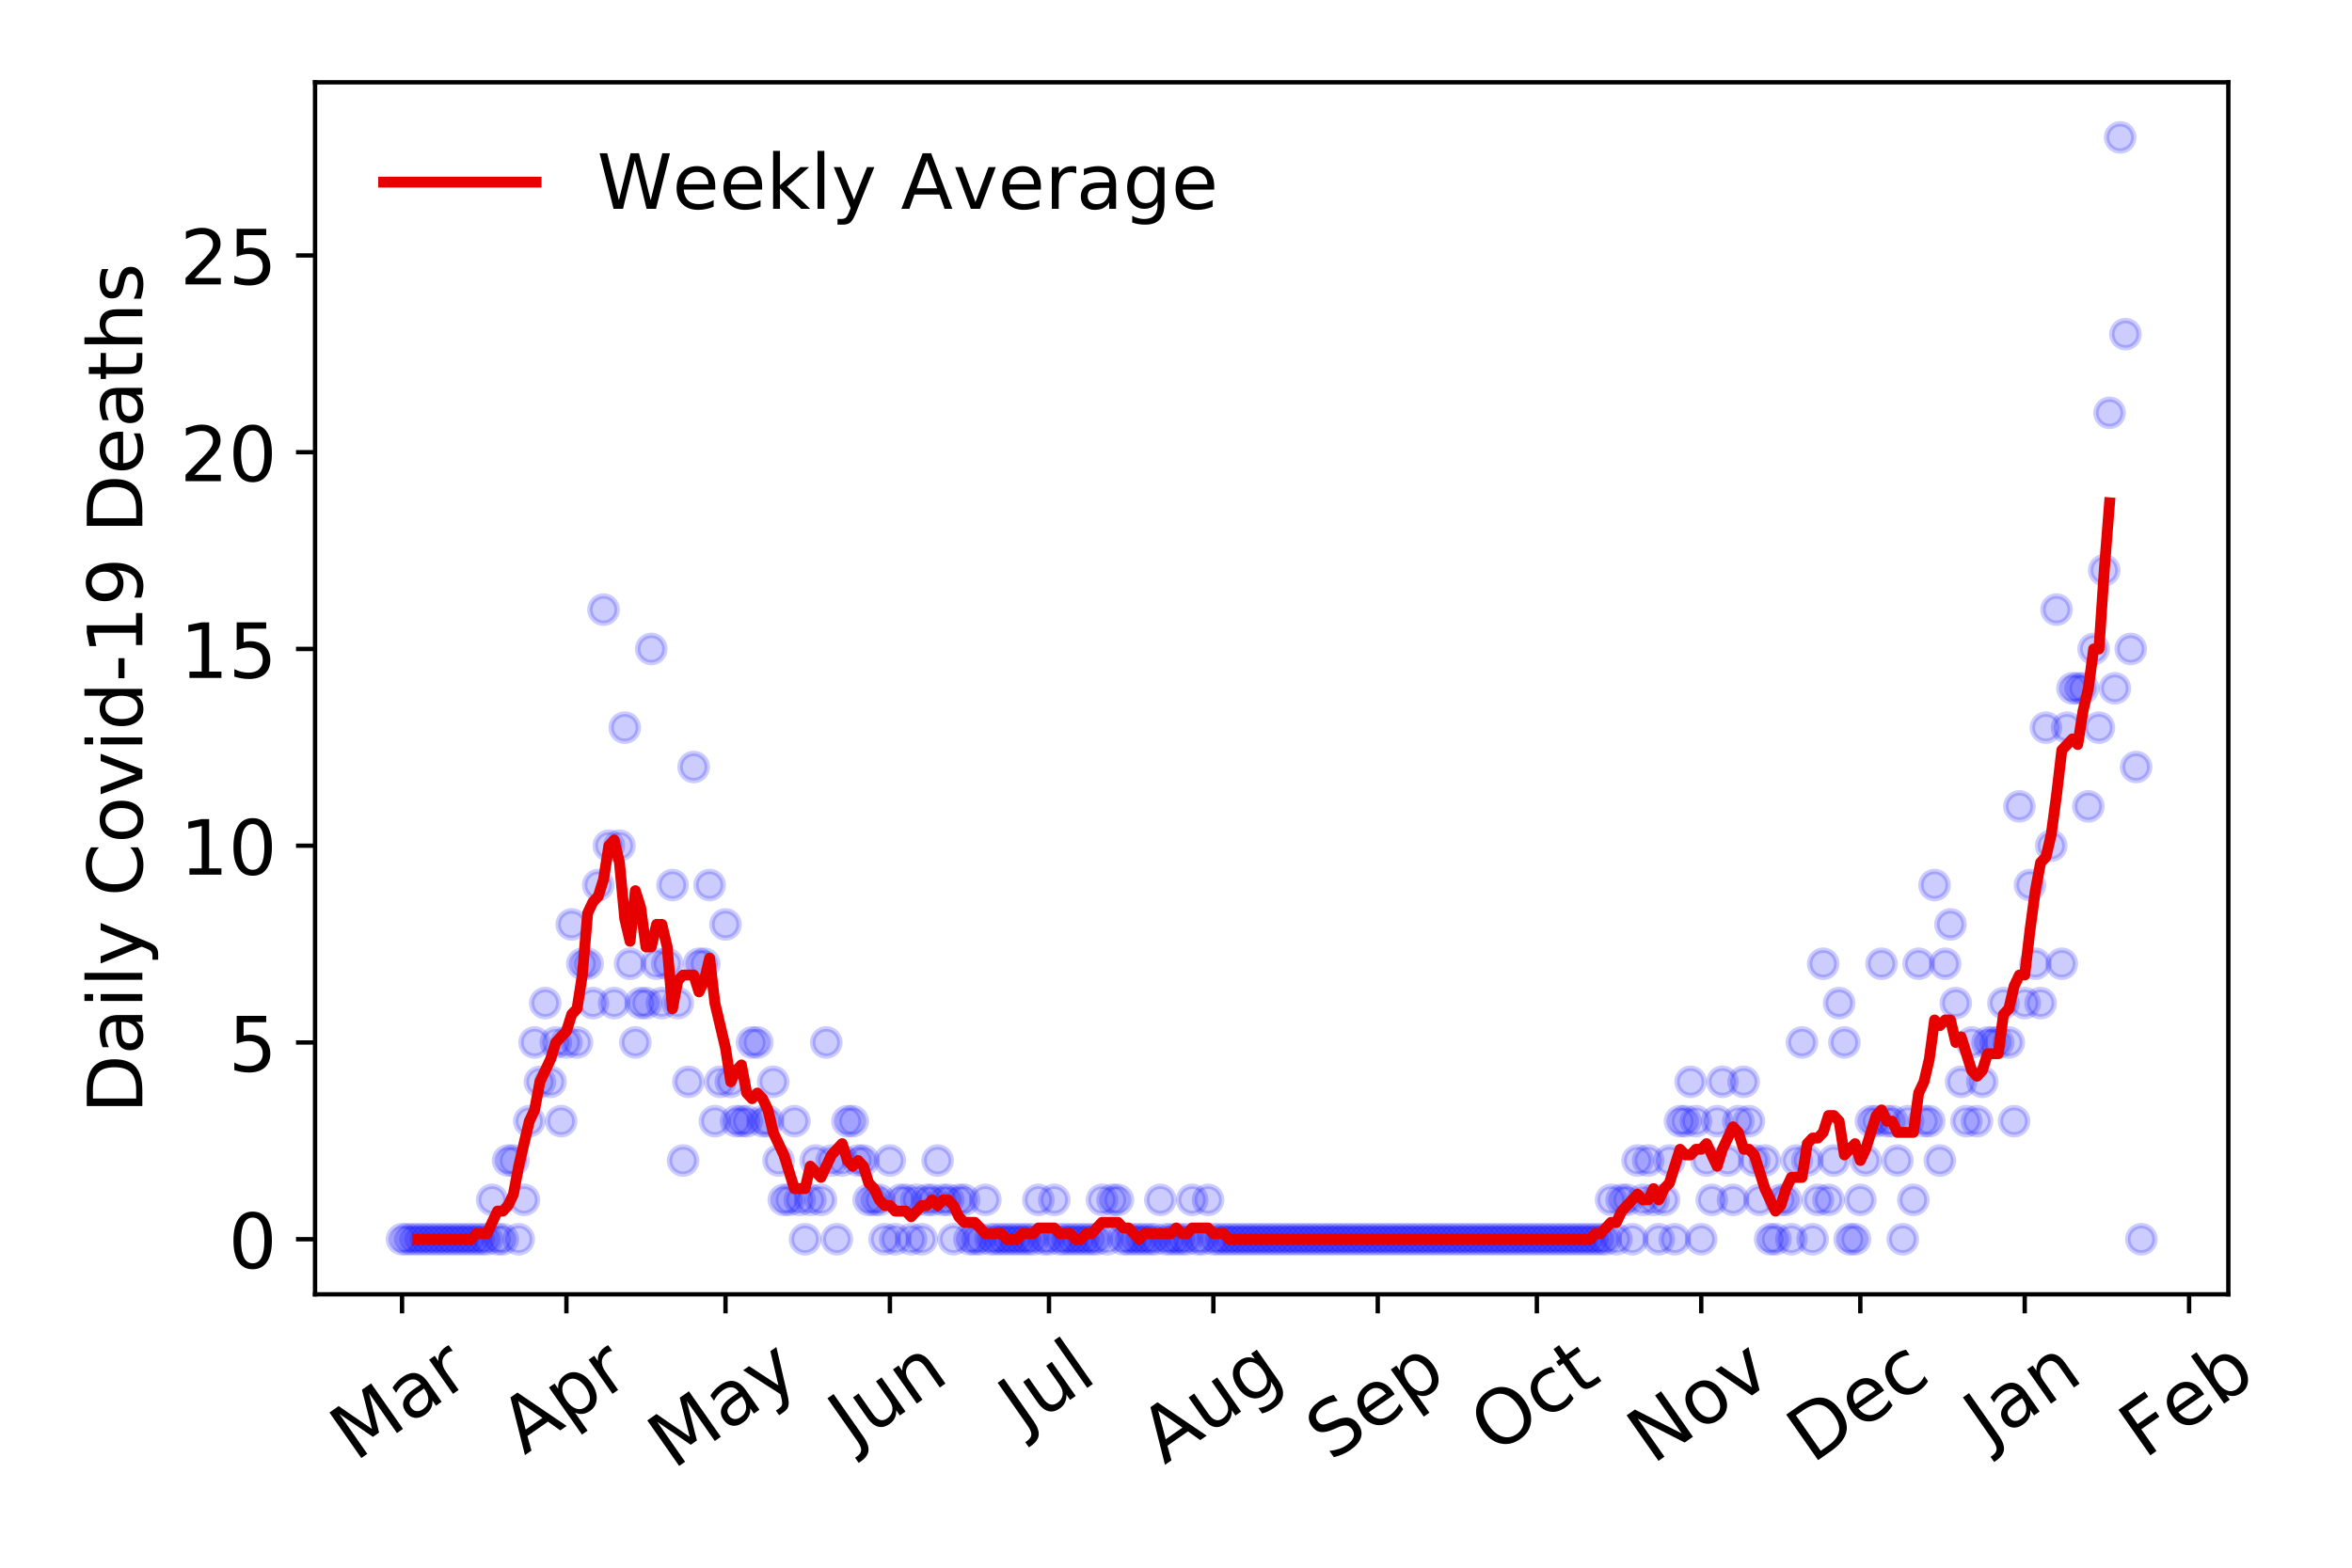 <?xml version="1.0" encoding="utf-8" standalone="no"?>
<!DOCTYPE svg PUBLIC "-//W3C//DTD SVG 1.1//EN"
  "http://www.w3.org/Graphics/SVG/1.1/DTD/svg11.dtd">
<!-- Created with matplotlib (https://matplotlib.org/) -->
<svg height="288pt" version="1.1" viewBox="0 0 432 288" width="432pt" xmlns="http://www.w3.org/2000/svg" xmlns:xlink="http://www.w3.org/1999/xlink">
 <defs>
  <style type="text/css">
*{stroke-linecap:butt;stroke-linejoin:round;}
  </style>
 </defs>
 <g id="figure_1">
  <g id="patch_1">
   <path d="M 0 288 
L 432 288 
L 432 0 
L 0 0 
z
" style="fill:#ffffff;"/>
  </g>
  <g id="axes_1">
   <g id="patch_2">
    <path d="M 57.87 237.778 
L 409.288 237.778 
L 409.288 15.12 
L 57.87 15.12 
z
" style="fill:#ffffff;"/>
   </g>
   <g id="matplotlib.axis_1">
    <g id="xtick_1">
     <g id="line2d_1">
      <defs>
       <path d="M 0 0 
L 0 3.5 
" id="m0f53426f45" style="stroke:#000000;stroke-width:0.8;"/>
      </defs>
      <g>
       <use style="stroke:#000000;stroke-width:0.8;" x="73.844" xlink:href="#m0f53426f45" y="237.778"/>
      </g>
     </g>
     <g id="text_1">
      <!-- Mar -->
      <defs>
       <path d="M 9.812 72.906 
L 24.516 72.906 
L 43.109 23.297 
L 61.812 72.906 
L 76.516 72.906 
L 76.516 0 
L 66.891 0 
L 66.891 64.016 
L 48.094 14.016 
L 38.188 14.016 
L 19.391 64.016 
L 19.391 0 
L 9.812 0 
z
" id="DejaVuSans-77"/>
       <path d="M 34.281 27.484 
Q 23.391 27.484 19.188 25 
Q 14.984 22.516 14.984 16.5 
Q 14.984 11.719 18.141 8.906 
Q 21.297 6.109 26.703 6.109 
Q 34.188 6.109 38.703 11.406 
Q 43.219 16.703 43.219 25.484 
L 43.219 27.484 
z
M 52.203 31.203 
L 52.203 0 
L 43.219 0 
L 43.219 8.297 
Q 40.141 3.328 35.547 0.953 
Q 30.953 -1.422 24.312 -1.422 
Q 15.922 -1.422 10.953 3.297 
Q 6 8.016 6 15.922 
Q 6 25.141 12.172 29.828 
Q 18.359 34.516 30.609 34.516 
L 43.219 34.516 
L 43.219 35.406 
Q 43.219 41.609 39.141 45 
Q 35.062 48.391 27.688 48.391 
Q 23 48.391 18.547 47.266 
Q 14.109 46.141 10.016 43.891 
L 10.016 52.203 
Q 14.938 54.109 19.578 55.047 
Q 24.219 56 28.609 56 
Q 40.484 56 46.344 49.844 
Q 52.203 43.703 52.203 31.203 
z
" id="DejaVuSans-97"/>
       <path d="M 41.109 46.297 
Q 39.594 47.172 37.812 47.578 
Q 36.031 48 33.891 48 
Q 26.266 48 22.188 43.047 
Q 18.109 38.094 18.109 28.812 
L 18.109 0 
L 9.078 0 
L 9.078 54.688 
L 18.109 54.688 
L 18.109 46.188 
Q 20.953 51.172 25.484 53.578 
Q 30.031 56 36.531 56 
Q 37.453 56 38.578 55.875 
Q 39.703 55.766 41.062 55.516 
z
" id="DejaVuSans-114"/>
      </defs>
      <g transform="translate(65.241 268.643)rotate(-35)scale(0.14 -0.14)">
       <use xlink:href="#DejaVuSans-77"/>
       <use x="86.279" xlink:href="#DejaVuSans-97"/>
       <use x="147.559" xlink:href="#DejaVuSans-114"/>
      </g>
     </g>
    </g>
    <g id="xtick_2">
     <g id="line2d_2">
      <g>
       <use style="stroke:#000000;stroke-width:0.8;" x="104.037" xlink:href="#m0f53426f45" y="237.778"/>
      </g>
     </g>
     <g id="text_2">
      <!-- Apr -->
      <defs>
       <path d="M 34.188 63.188 
L 20.797 26.906 
L 47.609 26.906 
z
M 28.609 72.906 
L 39.797 72.906 
L 67.578 0 
L 57.328 0 
L 50.688 18.703 
L 17.828 18.703 
L 11.188 0 
L 0.781 0 
z
" id="DejaVuSans-65"/>
       <path d="M 18.109 8.203 
L 18.109 -20.797 
L 9.078 -20.797 
L 9.078 54.688 
L 18.109 54.688 
L 18.109 46.391 
Q 20.953 51.266 25.266 53.625 
Q 29.594 56 35.594 56 
Q 45.562 56 51.781 48.094 
Q 58.016 40.188 58.016 27.297 
Q 58.016 14.406 51.781 6.484 
Q 45.562 -1.422 35.594 -1.422 
Q 29.594 -1.422 25.266 0.953 
Q 20.953 3.328 18.109 8.203 
z
M 48.688 27.297 
Q 48.688 37.203 44.609 42.844 
Q 40.531 48.484 33.406 48.484 
Q 26.266 48.484 22.188 42.844 
Q 18.109 37.203 18.109 27.297 
Q 18.109 17.391 22.188 11.75 
Q 26.266 6.109 33.406 6.109 
Q 40.531 6.109 44.609 11.75 
Q 48.688 17.391 48.688 27.297 
z
" id="DejaVuSans-112"/>
      </defs>
      <g transform="translate(96.333 267.384)rotate(-35)scale(0.14 -0.14)">
       <use xlink:href="#DejaVuSans-65"/>
       <use x="68.408" xlink:href="#DejaVuSans-112"/>
       <use x="131.885" xlink:href="#DejaVuSans-114"/>
      </g>
     </g>
    </g>
    <g id="xtick_3">
     <g id="line2d_3">
      <g>
       <use style="stroke:#000000;stroke-width:0.8;" x="133.257" xlink:href="#m0f53426f45" y="237.778"/>
      </g>
     </g>
     <g id="text_3">
      <!-- May -->
      <defs>
       <path d="M 32.172 -5.078 
Q 28.375 -14.844 24.75 -17.812 
Q 21.141 -20.797 15.094 -20.797 
L 7.906 -20.797 
L 7.906 -13.281 
L 13.188 -13.281 
Q 16.891 -13.281 18.938 -11.516 
Q 21 -9.766 23.484 -3.219 
L 25.094 0.875 
L 2.984 54.688 
L 12.5 54.688 
L 29.594 11.922 
L 46.688 54.688 
L 56.203 54.688 
z
" id="DejaVuSans-121"/>
      </defs>
      <g transform="translate(123.618 270.094)rotate(-35)scale(0.14 -0.14)">
       <use xlink:href="#DejaVuSans-77"/>
       <use x="86.279" xlink:href="#DejaVuSans-97"/>
       <use x="147.559" xlink:href="#DejaVuSans-121"/>
      </g>
     </g>
    </g>
    <g id="xtick_4">
     <g id="line2d_4">
      <g>
       <use style="stroke:#000000;stroke-width:0.8;" x="163.451" xlink:href="#m0f53426f45" y="237.778"/>
      </g>
     </g>
     <g id="text_4">
      <!-- Jun -->
      <defs>
       <path d="M 9.812 72.906 
L 19.672 72.906 
L 19.672 5.078 
Q 19.672 -8.109 14.672 -14.062 
Q 9.672 -20.016 -1.422 -20.016 
L -5.172 -20.016 
L -5.172 -11.719 
L -2.094 -11.719 
Q 4.438 -11.719 7.125 -8.047 
Q 9.812 -4.391 9.812 5.078 
z
" id="DejaVuSans-74"/>
       <path d="M 8.5 21.578 
L 8.5 54.688 
L 17.484 54.688 
L 17.484 21.922 
Q 17.484 14.156 20.5 10.266 
Q 23.531 6.391 29.594 6.391 
Q 36.859 6.391 41.078 11.031 
Q 45.312 15.672 45.312 23.688 
L 45.312 54.688 
L 54.297 54.688 
L 54.297 0 
L 45.312 0 
L 45.312 8.406 
Q 42.047 3.422 37.719 1 
Q 33.406 -1.422 27.688 -1.422 
Q 18.266 -1.422 13.375 4.438 
Q 8.5 10.297 8.5 21.578 
z
M 31.109 56 
z
" id="DejaVuSans-117"/>
       <path d="M 54.891 33.016 
L 54.891 0 
L 45.906 0 
L 45.906 32.719 
Q 45.906 40.484 42.875 44.328 
Q 39.844 48.188 33.797 48.188 
Q 26.516 48.188 22.312 43.547 
Q 18.109 38.922 18.109 30.906 
L 18.109 0 
L 9.078 0 
L 9.078 54.688 
L 18.109 54.688 
L 18.109 46.188 
Q 21.344 51.125 25.703 53.562 
Q 30.078 56 35.797 56 
Q 45.219 56 50.047 50.172 
Q 54.891 44.344 54.891 33.016 
z
" id="DejaVuSans-110"/>
      </defs>
      <g transform="translate(156.707 266.039)rotate(-35)scale(0.14 -0.14)">
       <use xlink:href="#DejaVuSans-74"/>
       <use x="29.492" xlink:href="#DejaVuSans-117"/>
       <use x="92.871" xlink:href="#DejaVuSans-110"/>
      </g>
     </g>
    </g>
    <g id="xtick_5">
     <g id="line2d_5">
      <g>
       <use style="stroke:#000000;stroke-width:0.8;" x="192.671" xlink:href="#m0f53426f45" y="237.778"/>
      </g>
     </g>
     <g id="text_5">
      <!-- Jul -->
      <defs>
       <path d="M 9.422 75.984 
L 18.406 75.984 
L 18.406 0 
L 9.422 0 
z
" id="DejaVuSans-108"/>
      </defs>
      <g transform="translate(187.968 263.181)rotate(-35)scale(0.14 -0.14)">
       <use xlink:href="#DejaVuSans-74"/>
       <use x="29.492" xlink:href="#DejaVuSans-117"/>
       <use x="92.871" xlink:href="#DejaVuSans-108"/>
      </g>
     </g>
    </g>
    <g id="xtick_6">
     <g id="line2d_6">
      <g>
       <use style="stroke:#000000;stroke-width:0.8;" x="222.865" xlink:href="#m0f53426f45" y="237.778"/>
      </g>
     </g>
     <g id="text_6">
      <!-- Aug -->
      <defs>
       <path d="M 45.406 27.984 
Q 45.406 37.75 41.375 43.109 
Q 37.359 48.484 30.078 48.484 
Q 22.859 48.484 18.828 43.109 
Q 14.797 37.75 14.797 27.984 
Q 14.797 18.266 18.828 12.891 
Q 22.859 7.516 30.078 7.516 
Q 37.359 7.516 41.375 12.891 
Q 45.406 18.266 45.406 27.984 
z
M 54.391 6.781 
Q 54.391 -7.172 48.188 -13.984 
Q 42 -20.797 29.203 -20.797 
Q 24.469 -20.797 20.266 -20.094 
Q 16.062 -19.391 12.109 -17.922 
L 12.109 -9.188 
Q 16.062 -11.328 19.922 -12.344 
Q 23.781 -13.375 27.781 -13.375 
Q 36.625 -13.375 41.016 -8.766 
Q 45.406 -4.156 45.406 5.172 
L 45.406 9.625 
Q 42.625 4.781 38.281 2.391 
Q 33.938 0 27.875 0 
Q 17.828 0 11.672 7.656 
Q 5.516 15.328 5.516 27.984 
Q 5.516 40.672 11.672 48.328 
Q 17.828 56 27.875 56 
Q 33.938 56 38.281 53.609 
Q 42.625 51.219 45.406 46.391 
L 45.406 54.688 
L 54.391 54.688 
z
" id="DejaVuSans-103"/>
      </defs>
      <g transform="translate(213.884 269.172)rotate(-35)scale(0.14 -0.14)">
       <use xlink:href="#DejaVuSans-65"/>
       <use x="68.408" xlink:href="#DejaVuSans-117"/>
       <use x="131.787" xlink:href="#DejaVuSans-103"/>
      </g>
     </g>
    </g>
    <g id="xtick_7">
     <g id="line2d_7">
      <g>
       <use style="stroke:#000000;stroke-width:0.8;" x="253.059" xlink:href="#m0f53426f45" y="237.778"/>
      </g>
     </g>
     <g id="text_7">
      <!-- Sep -->
      <defs>
       <path d="M 53.516 70.516 
L 53.516 60.891 
Q 47.906 63.578 42.922 64.891 
Q 37.938 66.219 33.297 66.219 
Q 25.25 66.219 20.875 63.094 
Q 16.5 59.969 16.5 54.203 
Q 16.5 49.359 19.406 46.891 
Q 22.312 44.438 30.422 42.922 
L 36.375 41.703 
Q 47.406 39.594 52.656 34.297 
Q 57.906 29 57.906 20.125 
Q 57.906 9.516 50.797 4.047 
Q 43.703 -1.422 29.984 -1.422 
Q 24.812 -1.422 18.969 -0.25 
Q 13.141 0.922 6.891 3.219 
L 6.891 13.375 
Q 12.891 10.016 18.656 8.297 
Q 24.422 6.594 29.984 6.594 
Q 38.422 6.594 43.016 9.906 
Q 47.609 13.234 47.609 19.391 
Q 47.609 24.75 44.312 27.781 
Q 41.016 30.812 33.5 32.328 
L 27.484 33.5 
Q 16.453 35.688 11.516 40.375 
Q 6.594 45.062 6.594 53.422 
Q 6.594 63.094 13.406 68.656 
Q 20.219 74.219 32.172 74.219 
Q 37.312 74.219 42.625 73.281 
Q 47.953 72.359 53.516 70.516 
z
" id="DejaVuSans-83"/>
       <path d="M 56.203 29.594 
L 56.203 25.203 
L 14.891 25.203 
Q 15.484 15.922 20.484 11.062 
Q 25.484 6.203 34.422 6.203 
Q 39.594 6.203 44.453 7.469 
Q 49.312 8.734 54.109 11.281 
L 54.109 2.781 
Q 49.266 0.734 44.188 -0.344 
Q 39.109 -1.422 33.891 -1.422 
Q 20.797 -1.422 13.156 6.188 
Q 5.516 13.812 5.516 26.812 
Q 5.516 40.234 12.766 48.109 
Q 20.016 56 32.328 56 
Q 43.359 56 49.781 48.891 
Q 56.203 41.797 56.203 29.594 
z
M 47.219 32.234 
Q 47.125 39.594 43.094 43.984 
Q 39.062 48.391 32.422 48.391 
Q 24.906 48.391 20.391 44.141 
Q 15.875 39.891 15.188 32.172 
z
" id="DejaVuSans-101"/>
      </defs>
      <g transform="translate(244.466 268.629)rotate(-35)scale(0.14 -0.14)">
       <use xlink:href="#DejaVuSans-83"/>
       <use x="63.477" xlink:href="#DejaVuSans-101"/>
       <use x="125" xlink:href="#DejaVuSans-112"/>
      </g>
     </g>
    </g>
    <g id="xtick_8">
     <g id="line2d_8">
      <g>
       <use style="stroke:#000000;stroke-width:0.8;" x="282.279" xlink:href="#m0f53426f45" y="237.778"/>
      </g>
     </g>
     <g id="text_8">
      <!-- Oct -->
      <defs>
       <path d="M 39.406 66.219 
Q 28.656 66.219 22.328 58.203 
Q 16.016 50.203 16.016 36.375 
Q 16.016 22.609 22.328 14.594 
Q 28.656 6.594 39.406 6.594 
Q 50.141 6.594 56.422 14.594 
Q 62.703 22.609 62.703 36.375 
Q 62.703 50.203 56.422 58.203 
Q 50.141 66.219 39.406 66.219 
z
M 39.406 74.219 
Q 54.734 74.219 63.906 63.938 
Q 73.094 53.656 73.094 36.375 
Q 73.094 19.141 63.906 8.859 
Q 54.734 -1.422 39.406 -1.422 
Q 24.031 -1.422 14.812 8.828 
Q 5.609 19.094 5.609 36.375 
Q 5.609 53.656 14.812 63.938 
Q 24.031 74.219 39.406 74.219 
z
" id="DejaVuSans-79"/>
       <path d="M 48.781 52.594 
L 48.781 44.188 
Q 44.969 46.297 41.141 47.344 
Q 37.312 48.391 33.406 48.391 
Q 24.656 48.391 19.812 42.844 
Q 14.984 37.312 14.984 27.297 
Q 14.984 17.281 19.812 11.734 
Q 24.656 6.203 33.406 6.203 
Q 37.312 6.203 41.141 7.25 
Q 44.969 8.297 48.781 10.406 
L 48.781 2.094 
Q 45.016 0.344 40.984 -0.531 
Q 36.969 -1.422 32.422 -1.422 
Q 20.062 -1.422 12.781 6.344 
Q 5.516 14.109 5.516 27.297 
Q 5.516 40.672 12.859 48.328 
Q 20.219 56 33.016 56 
Q 37.156 56 41.109 55.141 
Q 45.062 54.297 48.781 52.594 
z
" id="DejaVuSans-99"/>
       <path d="M 18.312 70.219 
L 18.312 54.688 
L 36.812 54.688 
L 36.812 47.703 
L 18.312 47.703 
L 18.312 18.016 
Q 18.312 11.328 20.141 9.422 
Q 21.969 7.516 27.594 7.516 
L 36.812 7.516 
L 36.812 0 
L 27.594 0 
Q 17.188 0 13.234 3.875 
Q 9.281 7.766 9.281 18.016 
L 9.281 47.703 
L 2.688 47.703 
L 2.688 54.688 
L 9.281 54.688 
L 9.281 70.219 
z
" id="DejaVuSans-116"/>
      </defs>
      <g transform="translate(274.58 267.377)rotate(-35)scale(0.14 -0.14)">
       <use xlink:href="#DejaVuSans-79"/>
       <use x="78.711" xlink:href="#DejaVuSans-99"/>
       <use x="133.691" xlink:href="#DejaVuSans-116"/>
      </g>
     </g>
    </g>
    <g id="xtick_9">
     <g id="line2d_9">
      <g>
       <use style="stroke:#000000;stroke-width:0.8;" x="312.472" xlink:href="#m0f53426f45" y="237.778"/>
      </g>
     </g>
     <g id="text_9">
      <!-- Nov -->
      <defs>
       <path d="M 9.812 72.906 
L 23.094 72.906 
L 55.422 11.922 
L 55.422 72.906 
L 64.984 72.906 
L 64.984 0 
L 51.703 0 
L 19.391 60.984 
L 19.391 0 
L 9.812 0 
z
" id="DejaVuSans-78"/>
       <path d="M 30.609 48.391 
Q 23.391 48.391 19.188 42.75 
Q 14.984 37.109 14.984 27.297 
Q 14.984 17.484 19.156 11.844 
Q 23.344 6.203 30.609 6.203 
Q 37.797 6.203 41.984 11.859 
Q 46.188 17.531 46.188 27.297 
Q 46.188 37.016 41.984 42.703 
Q 37.797 48.391 30.609 48.391 
z
M 30.609 56 
Q 42.328 56 49.016 48.375 
Q 55.719 40.766 55.719 27.297 
Q 55.719 13.875 49.016 6.219 
Q 42.328 -1.422 30.609 -1.422 
Q 18.844 -1.422 12.172 6.219 
Q 5.516 13.875 5.516 27.297 
Q 5.516 40.766 12.172 48.375 
Q 18.844 56 30.609 56 
z
" id="DejaVuSans-111"/>
       <path d="M 2.984 54.688 
L 12.5 54.688 
L 29.594 8.797 
L 46.688 54.688 
L 56.203 54.688 
L 35.688 0 
L 23.484 0 
z
" id="DejaVuSans-118"/>
      </defs>
      <g transform="translate(303.496 269.166)rotate(-35)scale(0.14 -0.14)">
       <use xlink:href="#DejaVuSans-78"/>
       <use x="74.805" xlink:href="#DejaVuSans-111"/>
       <use x="135.986" xlink:href="#DejaVuSans-118"/>
      </g>
     </g>
    </g>
    <g id="xtick_10">
     <g id="line2d_10">
      <g>
       <use style="stroke:#000000;stroke-width:0.8;" x="341.692" xlink:href="#m0f53426f45" y="237.778"/>
      </g>
     </g>
     <g id="text_10">
      <!-- Dec -->
      <defs>
       <path d="M 19.672 64.797 
L 19.672 8.109 
L 31.594 8.109 
Q 46.688 8.109 53.688 14.938 
Q 60.688 21.781 60.688 36.531 
Q 60.688 51.172 53.688 57.984 
Q 46.688 64.797 31.594 64.797 
z
M 9.812 72.906 
L 30.078 72.906 
Q 51.266 72.906 61.172 64.094 
Q 71.094 55.281 71.094 36.531 
Q 71.094 17.672 61.125 8.828 
Q 51.172 0 30.078 0 
L 9.812 0 
z
" id="DejaVuSans-68"/>
      </defs>
      <g transform="translate(332.812 269.032)rotate(-35)scale(0.14 -0.14)">
       <use xlink:href="#DejaVuSans-68"/>
       <use x="77.002" xlink:href="#DejaVuSans-101"/>
       <use x="138.525" xlink:href="#DejaVuSans-99"/>
      </g>
     </g>
    </g>
    <g id="xtick_11">
     <g id="line2d_11">
      <g>
       <use style="stroke:#000000;stroke-width:0.8;" x="371.886" xlink:href="#m0f53426f45" y="237.778"/>
      </g>
     </g>
     <g id="text_11">
      <!-- Jan -->
      <g transform="translate(365.262 265.871)rotate(-35)scale(0.14 -0.14)">
       <use xlink:href="#DejaVuSans-74"/>
       <use x="29.492" xlink:href="#DejaVuSans-97"/>
       <use x="90.771" xlink:href="#DejaVuSans-110"/>
      </g>
     </g>
    </g>
    <g id="xtick_12">
     <g id="line2d_12">
      <g>
       <use style="stroke:#000000;stroke-width:0.8;" x="402.08" xlink:href="#m0f53426f45" y="237.778"/>
      </g>
     </g>
     <g id="text_12">
      <!-- Feb -->
      <defs>
       <path d="M 9.812 72.906 
L 51.703 72.906 
L 51.703 64.594 
L 19.672 64.594 
L 19.672 43.109 
L 48.578 43.109 
L 48.578 34.812 
L 19.672 34.812 
L 19.672 0 
L 9.812 0 
z
" id="DejaVuSans-70"/>
       <path d="M 48.688 27.297 
Q 48.688 37.203 44.609 42.844 
Q 40.531 48.484 33.406 48.484 
Q 26.266 48.484 22.188 42.844 
Q 18.109 37.203 18.109 27.297 
Q 18.109 17.391 22.188 11.75 
Q 26.266 6.109 33.406 6.109 
Q 40.531 6.109 44.609 11.75 
Q 48.688 17.391 48.688 27.297 
z
M 18.109 46.391 
Q 20.953 51.266 25.266 53.625 
Q 29.594 56 35.594 56 
Q 45.562 56 51.781 48.094 
Q 58.016 40.188 58.016 27.297 
Q 58.016 14.406 51.781 6.484 
Q 45.562 -1.422 35.594 -1.422 
Q 29.594 -1.422 25.266 0.953 
Q 20.953 3.328 18.109 8.203 
L 18.109 0 
L 9.078 0 
L 9.078 75.984 
L 18.109 75.984 
z
" id="DejaVuSans-98"/>
      </defs>
      <g transform="translate(393.834 268.143)rotate(-35)scale(0.14 -0.14)">
       <use xlink:href="#DejaVuSans-70"/>
       <use x="57.441" xlink:href="#DejaVuSans-101"/>
       <use x="118.965" xlink:href="#DejaVuSans-98"/>
      </g>
     </g>
    </g>
   </g>
   <g id="matplotlib.axis_2">
    <g id="ytick_1">
     <g id="line2d_13">
      <defs>
       <path d="M 0 0 
L -3.5 0 
" id="mcae97d69d9" style="stroke:#000000;stroke-width:0.8;"/>
      </defs>
      <g>
       <use style="stroke:#000000;stroke-width:0.8;" x="57.87" xlink:href="#mcae97d69d9" y="227.657"/>
      </g>
     </g>
     <g id="text_13">
      <!-- 0 -->
      <defs>
       <path d="M 31.781 66.406 
Q 24.172 66.406 20.328 58.906 
Q 16.5 51.422 16.5 36.375 
Q 16.5 21.391 20.328 13.891 
Q 24.172 6.391 31.781 6.391 
Q 39.453 6.391 43.281 13.891 
Q 47.125 21.391 47.125 36.375 
Q 47.125 51.422 43.281 58.906 
Q 39.453 66.406 31.781 66.406 
z
M 31.781 74.219 
Q 44.047 74.219 50.516 64.516 
Q 56.984 54.828 56.984 36.375 
Q 56.984 17.969 50.516 8.266 
Q 44.047 -1.422 31.781 -1.422 
Q 19.531 -1.422 13.062 8.266 
Q 6.594 17.969 6.594 36.375 
Q 6.594 54.828 13.062 64.516 
Q 19.531 74.219 31.781 74.219 
z
" id="DejaVuSans-48"/>
      </defs>
      <g transform="translate(41.962 232.976)scale(0.14 -0.14)">
       <use xlink:href="#DejaVuSans-48"/>
      </g>
     </g>
    </g>
    <g id="ytick_2">
     <g id="line2d_14">
      <g>
       <use style="stroke:#000000;stroke-width:0.8;" x="57.87" xlink:href="#mcae97d69d9" y="191.512"/>
      </g>
     </g>
     <g id="text_14">
      <!-- 5 -->
      <defs>
       <path d="M 10.797 72.906 
L 49.516 72.906 
L 49.516 64.594 
L 19.828 64.594 
L 19.828 46.734 
Q 21.969 47.469 24.109 47.828 
Q 26.266 48.188 28.422 48.188 
Q 40.625 48.188 47.75 41.5 
Q 54.891 34.812 54.891 23.391 
Q 54.891 11.625 47.562 5.094 
Q 40.234 -1.422 26.906 -1.422 
Q 22.312 -1.422 17.547 -0.641 
Q 12.797 0.141 7.719 1.703 
L 7.719 11.625 
Q 12.109 9.234 16.797 8.062 
Q 21.484 6.891 26.703 6.891 
Q 35.156 6.891 40.078 11.328 
Q 45.016 15.766 45.016 23.391 
Q 45.016 31 40.078 35.438 
Q 35.156 39.891 26.703 39.891 
Q 22.75 39.891 18.812 39.016 
Q 14.891 38.141 10.797 36.281 
z
" id="DejaVuSans-53"/>
      </defs>
      <g transform="translate(41.962 196.83)scale(0.14 -0.14)">
       <use xlink:href="#DejaVuSans-53"/>
      </g>
     </g>
    </g>
    <g id="ytick_3">
     <g id="line2d_15">
      <g>
       <use style="stroke:#000000;stroke-width:0.8;" x="57.87" xlink:href="#mcae97d69d9" y="155.366"/>
      </g>
     </g>
     <g id="text_15">
      <!-- 10 -->
      <defs>
       <path d="M 12.406 8.297 
L 28.516 8.297 
L 28.516 63.922 
L 10.984 60.406 
L 10.984 69.391 
L 28.422 72.906 
L 38.281 72.906 
L 38.281 8.297 
L 54.391 8.297 
L 54.391 0 
L 12.406 0 
z
" id="DejaVuSans-49"/>
      </defs>
      <g transform="translate(33.055 160.685)scale(0.14 -0.14)">
       <use xlink:href="#DejaVuSans-49"/>
       <use x="63.623" xlink:href="#DejaVuSans-48"/>
      </g>
     </g>
    </g>
    <g id="ytick_4">
     <g id="line2d_16">
      <g>
       <use style="stroke:#000000;stroke-width:0.8;" x="57.87" xlink:href="#mcae97d69d9" y="119.22"/>
      </g>
     </g>
     <g id="text_16">
      <!-- 15 -->
      <g transform="translate(33.055 124.539)scale(0.14 -0.14)">
       <use xlink:href="#DejaVuSans-49"/>
       <use x="63.623" xlink:href="#DejaVuSans-53"/>
      </g>
     </g>
    </g>
    <g id="ytick_5">
     <g id="line2d_17">
      <g>
       <use style="stroke:#000000;stroke-width:0.8;" x="57.87" xlink:href="#mcae97d69d9" y="83.074"/>
      </g>
     </g>
     <g id="text_17">
      <!-- 20 -->
      <defs>
       <path d="M 19.188 8.297 
L 53.609 8.297 
L 53.609 0 
L 7.328 0 
L 7.328 8.297 
Q 12.938 14.109 22.625 23.891 
Q 32.328 33.688 34.812 36.531 
Q 39.547 41.844 41.422 45.531 
Q 43.312 49.219 43.312 52.781 
Q 43.312 58.594 39.234 62.25 
Q 35.156 65.922 28.609 65.922 
Q 23.969 65.922 18.812 64.312 
Q 13.672 62.703 7.812 59.422 
L 7.812 69.391 
Q 13.766 71.781 18.938 73 
Q 24.125 74.219 28.422 74.219 
Q 39.75 74.219 46.484 68.547 
Q 53.219 62.891 53.219 53.422 
Q 53.219 48.922 51.531 44.891 
Q 49.859 40.875 45.406 35.406 
Q 44.188 33.984 37.641 27.219 
Q 31.109 20.453 19.188 8.297 
z
" id="DejaVuSans-50"/>
      </defs>
      <g transform="translate(33.055 88.393)scale(0.14 -0.14)">
       <use xlink:href="#DejaVuSans-50"/>
       <use x="63.623" xlink:href="#DejaVuSans-48"/>
      </g>
     </g>
    </g>
    <g id="ytick_6">
     <g id="line2d_18">
      <g>
       <use style="stroke:#000000;stroke-width:0.8;" x="57.87" xlink:href="#mcae97d69d9" y="46.928"/>
      </g>
     </g>
     <g id="text_18">
      <!-- 25 -->
      <g transform="translate(33.055 52.247)scale(0.14 -0.14)">
       <use xlink:href="#DejaVuSans-50"/>
       <use x="63.623" xlink:href="#DejaVuSans-53"/>
      </g>
     </g>
    </g>
    <g id="text_19">
     <!-- Daily Covid-19 Deaths -->
     <defs>
      <path d="M 9.422 54.688 
L 18.406 54.688 
L 18.406 0 
L 9.422 0 
z
M 9.422 75.984 
L 18.406 75.984 
L 18.406 64.594 
L 9.422 64.594 
z
" id="DejaVuSans-105"/>
      <path id="DejaVuSans-32"/>
      <path d="M 64.406 67.281 
L 64.406 56.891 
Q 59.422 61.531 53.781 63.812 
Q 48.141 66.109 41.797 66.109 
Q 29.297 66.109 22.656 58.469 
Q 16.016 50.828 16.016 36.375 
Q 16.016 21.969 22.656 14.328 
Q 29.297 6.688 41.797 6.688 
Q 48.141 6.688 53.781 8.984 
Q 59.422 11.281 64.406 15.922 
L 64.406 5.609 
Q 59.234 2.094 53.438 0.328 
Q 47.656 -1.422 41.219 -1.422 
Q 24.656 -1.422 15.125 8.703 
Q 5.609 18.844 5.609 36.375 
Q 5.609 53.953 15.125 64.078 
Q 24.656 74.219 41.219 74.219 
Q 47.75 74.219 53.531 72.484 
Q 59.328 70.75 64.406 67.281 
z
" id="DejaVuSans-67"/>
      <path d="M 45.406 46.391 
L 45.406 75.984 
L 54.391 75.984 
L 54.391 0 
L 45.406 0 
L 45.406 8.203 
Q 42.578 3.328 38.25 0.953 
Q 33.938 -1.422 27.875 -1.422 
Q 17.969 -1.422 11.734 6.484 
Q 5.516 14.406 5.516 27.297 
Q 5.516 40.188 11.734 48.094 
Q 17.969 56 27.875 56 
Q 33.938 56 38.25 53.625 
Q 42.578 51.266 45.406 46.391 
z
M 14.797 27.297 
Q 14.797 17.391 18.875 11.75 
Q 22.953 6.109 30.078 6.109 
Q 37.203 6.109 41.297 11.75 
Q 45.406 17.391 45.406 27.297 
Q 45.406 37.203 41.297 42.844 
Q 37.203 48.484 30.078 48.484 
Q 22.953 48.484 18.875 42.844 
Q 14.797 37.203 14.797 27.297 
z
" id="DejaVuSans-100"/>
      <path d="M 4.891 31.391 
L 31.203 31.391 
L 31.203 23.391 
L 4.891 23.391 
z
" id="DejaVuSans-45"/>
      <path d="M 10.984 1.516 
L 10.984 10.5 
Q 14.703 8.734 18.5 7.812 
Q 22.312 6.891 25.984 6.891 
Q 35.75 6.891 40.891 13.453 
Q 46.047 20.016 46.781 33.406 
Q 43.953 29.203 39.594 26.953 
Q 35.25 24.703 29.984 24.703 
Q 19.047 24.703 12.672 31.312 
Q 6.297 37.938 6.297 49.422 
Q 6.297 60.641 12.938 67.422 
Q 19.578 74.219 30.609 74.219 
Q 43.266 74.219 49.922 64.516 
Q 56.594 54.828 56.594 36.375 
Q 56.594 19.141 48.406 8.859 
Q 40.234 -1.422 26.422 -1.422 
Q 22.703 -1.422 18.891 -0.688 
Q 15.094 0.047 10.984 1.516 
z
M 30.609 32.422 
Q 37.25 32.422 41.125 36.953 
Q 45.016 41.5 45.016 49.422 
Q 45.016 57.281 41.125 61.844 
Q 37.25 66.406 30.609 66.406 
Q 23.969 66.406 20.094 61.844 
Q 16.219 57.281 16.219 49.422 
Q 16.219 41.5 20.094 36.953 
Q 23.969 32.422 30.609 32.422 
z
" id="DejaVuSans-57"/>
      <path d="M 54.891 33.016 
L 54.891 0 
L 45.906 0 
L 45.906 32.719 
Q 45.906 40.484 42.875 44.328 
Q 39.844 48.188 33.797 48.188 
Q 26.516 48.188 22.312 43.547 
Q 18.109 38.922 18.109 30.906 
L 18.109 0 
L 9.078 0 
L 9.078 75.984 
L 18.109 75.984 
L 18.109 46.188 
Q 21.344 51.125 25.703 53.562 
Q 30.078 56 35.797 56 
Q 45.219 56 50.047 50.172 
Q 54.891 44.344 54.891 33.016 
z
" id="DejaVuSans-104"/>
      <path d="M 44.281 53.078 
L 44.281 44.578 
Q 40.484 46.531 36.375 47.5 
Q 32.281 48.484 27.875 48.484 
Q 21.188 48.484 17.844 46.438 
Q 14.5 44.391 14.5 40.281 
Q 14.5 37.156 16.891 35.375 
Q 19.281 33.594 26.516 31.984 
L 29.594 31.297 
Q 39.156 29.25 43.188 25.516 
Q 47.219 21.781 47.219 15.094 
Q 47.219 7.469 41.188 3.016 
Q 35.156 -1.422 24.609 -1.422 
Q 20.219 -1.422 15.453 -0.562 
Q 10.688 0.297 5.422 2 
L 5.422 11.281 
Q 10.406 8.688 15.234 7.391 
Q 20.062 6.109 24.812 6.109 
Q 31.156 6.109 34.562 8.281 
Q 37.984 10.453 37.984 14.406 
Q 37.984 18.062 35.516 20.016 
Q 33.062 21.969 24.703 23.781 
L 21.578 24.516 
Q 13.234 26.266 9.516 29.906 
Q 5.812 33.547 5.812 39.891 
Q 5.812 47.609 11.281 51.797 
Q 16.75 56 26.812 56 
Q 31.781 56 36.172 55.266 
Q 40.578 54.547 44.281 53.078 
z
" id="DejaVuSans-115"/>
     </defs>
     <g transform="translate(26.143 204.56)rotate(-90)scale(0.14 -0.14)">
      <use xlink:href="#DejaVuSans-68"/>
      <use x="77.002" xlink:href="#DejaVuSans-97"/>
      <use x="138.281" xlink:href="#DejaVuSans-105"/>
      <use x="166.064" xlink:href="#DejaVuSans-108"/>
      <use x="193.848" xlink:href="#DejaVuSans-121"/>
      <use x="253.027" xlink:href="#DejaVuSans-32"/>
      <use x="284.814" xlink:href="#DejaVuSans-67"/>
      <use x="354.639" xlink:href="#DejaVuSans-111"/>
      <use x="415.82" xlink:href="#DejaVuSans-118"/>
      <use x="475" xlink:href="#DejaVuSans-105"/>
      <use x="502.783" xlink:href="#DejaVuSans-100"/>
      <use x="566.26" xlink:href="#DejaVuSans-45"/>
      <use x="602.344" xlink:href="#DejaVuSans-49"/>
      <use x="665.967" xlink:href="#DejaVuSans-57"/>
      <use x="729.59" xlink:href="#DejaVuSans-32"/>
      <use x="761.377" xlink:href="#DejaVuSans-68"/>
      <use x="838.379" xlink:href="#DejaVuSans-101"/>
      <use x="899.902" xlink:href="#DejaVuSans-97"/>
      <use x="961.182" xlink:href="#DejaVuSans-116"/>
      <use x="1000.391" xlink:href="#DejaVuSans-104"/>
      <use x="1063.77" xlink:href="#DejaVuSans-115"/>
     </g>
    </g>
   </g>
   <g id="line2d_19">
    <defs>
     <path d="M 0 2.5 
C 0.663 2.5 1.299 2.237 1.768 1.768 
C 2.237 1.299 2.5 0.663 2.5 0 
C 2.5 -0.663 2.237 -1.299 1.768 -1.768 
C 1.299 -2.237 0.663 -2.5 0 -2.5 
C -0.663 -2.5 -1.299 -2.237 -1.768 -1.768 
C -2.237 -1.299 -2.5 -0.663 -2.5 0 
C -2.5 0.663 -2.237 1.299 -1.768 1.768 
C -1.299 2.237 -0.663 2.5 0 2.5 
z
" id="m5f857c408b" style="stroke:#0000ff;stroke-opacity:0.2;"/>
    </defs>
    <g clip-path="url(#pac273a1d3b)">
     <use style="fill:#0000ff;fill-opacity:0.2;stroke:#0000ff;stroke-opacity:0.2;" x="73.844" xlink:href="#m5f857c408b" y="227.657"/>
     <use style="fill:#0000ff;fill-opacity:0.2;stroke:#0000ff;stroke-opacity:0.2;" x="74.818" xlink:href="#m5f857c408b" y="227.657"/>
     <use style="fill:#0000ff;fill-opacity:0.2;stroke:#0000ff;stroke-opacity:0.2;" x="75.792" xlink:href="#m5f857c408b" y="227.657"/>
     <use style="fill:#0000ff;fill-opacity:0.2;stroke:#0000ff;stroke-opacity:0.2;" x="76.766" xlink:href="#m5f857c408b" y="227.657"/>
     <use style="fill:#0000ff;fill-opacity:0.2;stroke:#0000ff;stroke-opacity:0.2;" x="77.74" xlink:href="#m5f857c408b" y="227.657"/>
     <use style="fill:#0000ff;fill-opacity:0.2;stroke:#0000ff;stroke-opacity:0.2;" x="78.713" xlink:href="#m5f857c408b" y="227.657"/>
     <use style="fill:#0000ff;fill-opacity:0.2;stroke:#0000ff;stroke-opacity:0.2;" x="79.687" xlink:href="#m5f857c408b" y="227.657"/>
     <use style="fill:#0000ff;fill-opacity:0.2;stroke:#0000ff;stroke-opacity:0.2;" x="80.661" xlink:href="#m5f857c408b" y="227.657"/>
     <use style="fill:#0000ff;fill-opacity:0.2;stroke:#0000ff;stroke-opacity:0.2;" x="81.635" xlink:href="#m5f857c408b" y="227.657"/>
     <use style="fill:#0000ff;fill-opacity:0.2;stroke:#0000ff;stroke-opacity:0.2;" x="82.609" xlink:href="#m5f857c408b" y="227.657"/>
     <use style="fill:#0000ff;fill-opacity:0.2;stroke:#0000ff;stroke-opacity:0.2;" x="83.583" xlink:href="#m5f857c408b" y="227.657"/>
     <use style="fill:#0000ff;fill-opacity:0.2;stroke:#0000ff;stroke-opacity:0.2;" x="84.557" xlink:href="#m5f857c408b" y="227.657"/>
     <use style="fill:#0000ff;fill-opacity:0.2;stroke:#0000ff;stroke-opacity:0.2;" x="85.531" xlink:href="#m5f857c408b" y="227.657"/>
     <use style="fill:#0000ff;fill-opacity:0.2;stroke:#0000ff;stroke-opacity:0.2;" x="86.505" xlink:href="#m5f857c408b" y="227.657"/>
     <use style="fill:#0000ff;fill-opacity:0.2;stroke:#0000ff;stroke-opacity:0.2;" x="87.479" xlink:href="#m5f857c408b" y="227.657"/>
     <use style="fill:#0000ff;fill-opacity:0.2;stroke:#0000ff;stroke-opacity:0.2;" x="88.453" xlink:href="#m5f857c408b" y="227.657"/>
     <use style="fill:#0000ff;fill-opacity:0.2;stroke:#0000ff;stroke-opacity:0.2;" x="89.427" xlink:href="#m5f857c408b" y="227.657"/>
     <use style="fill:#0000ff;fill-opacity:0.2;stroke:#0000ff;stroke-opacity:0.2;" x="90.401" xlink:href="#m5f857c408b" y="220.428"/>
     <use style="fill:#0000ff;fill-opacity:0.2;stroke:#0000ff;stroke-opacity:0.2;" x="91.375" xlink:href="#m5f857c408b" y="227.657"/>
     <use style="fill:#0000ff;fill-opacity:0.2;stroke:#0000ff;stroke-opacity:0.2;" x="92.349" xlink:href="#m5f857c408b" y="227.657"/>
     <use style="fill:#0000ff;fill-opacity:0.2;stroke:#0000ff;stroke-opacity:0.2;" x="93.323" xlink:href="#m5f857c408b" y="213.199"/>
     <use style="fill:#0000ff;fill-opacity:0.2;stroke:#0000ff;stroke-opacity:0.2;" x="94.297" xlink:href="#m5f857c408b" y="213.199"/>
     <use style="fill:#0000ff;fill-opacity:0.2;stroke:#0000ff;stroke-opacity:0.2;" x="95.271" xlink:href="#m5f857c408b" y="227.657"/>
     <use style="fill:#0000ff;fill-opacity:0.2;stroke:#0000ff;stroke-opacity:0.2;" x="96.245" xlink:href="#m5f857c408b" y="220.428"/>
     <use style="fill:#0000ff;fill-opacity:0.2;stroke:#0000ff;stroke-opacity:0.2;" x="97.219" xlink:href="#m5f857c408b" y="205.97"/>
     <use style="fill:#0000ff;fill-opacity:0.2;stroke:#0000ff;stroke-opacity:0.2;" x="98.193" xlink:href="#m5f857c408b" y="191.512"/>
     <use style="fill:#0000ff;fill-opacity:0.2;stroke:#0000ff;stroke-opacity:0.2;" x="99.167" xlink:href="#m5f857c408b" y="198.741"/>
     <use style="fill:#0000ff;fill-opacity:0.2;stroke:#0000ff;stroke-opacity:0.2;" x="100.141" xlink:href="#m5f857c408b" y="184.282"/>
     <use style="fill:#0000ff;fill-opacity:0.2;stroke:#0000ff;stroke-opacity:0.2;" x="101.115" xlink:href="#m5f857c408b" y="198.741"/>
     <use style="fill:#0000ff;fill-opacity:0.2;stroke:#0000ff;stroke-opacity:0.2;" x="102.089" xlink:href="#m5f857c408b" y="191.512"/>
     <use style="fill:#0000ff;fill-opacity:0.2;stroke:#0000ff;stroke-opacity:0.2;" x="103.063" xlink:href="#m5f857c408b" y="205.97"/>
     <use style="fill:#0000ff;fill-opacity:0.2;stroke:#0000ff;stroke-opacity:0.2;" x="104.037" xlink:href="#m5f857c408b" y="191.512"/>
     <use style="fill:#0000ff;fill-opacity:0.2;stroke:#0000ff;stroke-opacity:0.2;" x="105.011" xlink:href="#m5f857c408b" y="169.824"/>
     <use style="fill:#0000ff;fill-opacity:0.2;stroke:#0000ff;stroke-opacity:0.2;" x="105.985" xlink:href="#m5f857c408b" y="191.512"/>
     <use style="fill:#0000ff;fill-opacity:0.2;stroke:#0000ff;stroke-opacity:0.2;" x="106.959" xlink:href="#m5f857c408b" y="177.053"/>
     <use style="fill:#0000ff;fill-opacity:0.2;stroke:#0000ff;stroke-opacity:0.2;" x="107.933" xlink:href="#m5f857c408b" y="177.053"/>
     <use style="fill:#0000ff;fill-opacity:0.2;stroke:#0000ff;stroke-opacity:0.2;" x="108.907" xlink:href="#m5f857c408b" y="184.282"/>
     <use style="fill:#0000ff;fill-opacity:0.2;stroke:#0000ff;stroke-opacity:0.2;" x="109.881" xlink:href="#m5f857c408b" y="162.595"/>
     <use style="fill:#0000ff;fill-opacity:0.2;stroke:#0000ff;stroke-opacity:0.2;" x="110.855" xlink:href="#m5f857c408b" y="111.991"/>
     <use style="fill:#0000ff;fill-opacity:0.2;stroke:#0000ff;stroke-opacity:0.2;" x="111.829" xlink:href="#m5f857c408b" y="155.366"/>
     <use style="fill:#0000ff;fill-opacity:0.2;stroke:#0000ff;stroke-opacity:0.2;" x="112.803" xlink:href="#m5f857c408b" y="184.282"/>
     <use style="fill:#0000ff;fill-opacity:0.2;stroke:#0000ff;stroke-opacity:0.2;" x="113.777" xlink:href="#m5f857c408b" y="155.366"/>
     <use style="fill:#0000ff;fill-opacity:0.2;stroke:#0000ff;stroke-opacity:0.2;" x="114.751" xlink:href="#m5f857c408b" y="133.678"/>
     <use style="fill:#0000ff;fill-opacity:0.2;stroke:#0000ff;stroke-opacity:0.2;" x="115.725" xlink:href="#m5f857c408b" y="177.053"/>
     <use style="fill:#0000ff;fill-opacity:0.2;stroke:#0000ff;stroke-opacity:0.2;" x="116.699" xlink:href="#m5f857c408b" y="191.512"/>
     <use style="fill:#0000ff;fill-opacity:0.2;stroke:#0000ff;stroke-opacity:0.2;" x="117.673" xlink:href="#m5f857c408b" y="184.282"/>
     <use style="fill:#0000ff;fill-opacity:0.2;stroke:#0000ff;stroke-opacity:0.2;" x="118.647" xlink:href="#m5f857c408b" y="184.282"/>
     <use style="fill:#0000ff;fill-opacity:0.2;stroke:#0000ff;stroke-opacity:0.2;" x="119.621" xlink:href="#m5f857c408b" y="119.22"/>
     <use style="fill:#0000ff;fill-opacity:0.2;stroke:#0000ff;stroke-opacity:0.2;" x="120.595" xlink:href="#m5f857c408b" y="177.053"/>
     <use style="fill:#0000ff;fill-opacity:0.2;stroke:#0000ff;stroke-opacity:0.2;" x="121.569" xlink:href="#m5f857c408b" y="184.282"/>
     <use style="fill:#0000ff;fill-opacity:0.2;stroke:#0000ff;stroke-opacity:0.2;" x="122.543" xlink:href="#m5f857c408b" y="177.053"/>
     <use style="fill:#0000ff;fill-opacity:0.2;stroke:#0000ff;stroke-opacity:0.2;" x="123.517" xlink:href="#m5f857c408b" y="162.595"/>
     <use style="fill:#0000ff;fill-opacity:0.2;stroke:#0000ff;stroke-opacity:0.2;" x="124.491" xlink:href="#m5f857c408b" y="184.282"/>
     <use style="fill:#0000ff;fill-opacity:0.2;stroke:#0000ff;stroke-opacity:0.2;" x="125.465" xlink:href="#m5f857c408b" y="213.199"/>
     <use style="fill:#0000ff;fill-opacity:0.2;stroke:#0000ff;stroke-opacity:0.2;" x="126.439" xlink:href="#m5f857c408b" y="198.741"/>
     <use style="fill:#0000ff;fill-opacity:0.2;stroke:#0000ff;stroke-opacity:0.2;" x="127.413" xlink:href="#m5f857c408b" y="140.907"/>
     <use style="fill:#0000ff;fill-opacity:0.2;stroke:#0000ff;stroke-opacity:0.2;" x="128.387" xlink:href="#m5f857c408b" y="177.053"/>
     <use style="fill:#0000ff;fill-opacity:0.2;stroke:#0000ff;stroke-opacity:0.2;" x="129.361" xlink:href="#m5f857c408b" y="177.053"/>
     <use style="fill:#0000ff;fill-opacity:0.2;stroke:#0000ff;stroke-opacity:0.2;" x="130.335" xlink:href="#m5f857c408b" y="162.595"/>
     <use style="fill:#0000ff;fill-opacity:0.2;stroke:#0000ff;stroke-opacity:0.2;" x="131.309" xlink:href="#m5f857c408b" y="205.97"/>
     <use style="fill:#0000ff;fill-opacity:0.2;stroke:#0000ff;stroke-opacity:0.2;" x="132.283" xlink:href="#m5f857c408b" y="198.741"/>
     <use style="fill:#0000ff;fill-opacity:0.2;stroke:#0000ff;stroke-opacity:0.2;" x="133.257" xlink:href="#m5f857c408b" y="169.824"/>
     <use style="fill:#0000ff;fill-opacity:0.2;stroke:#0000ff;stroke-opacity:0.2;" x="134.231" xlink:href="#m5f857c408b" y="198.741"/>
     <use style="fill:#0000ff;fill-opacity:0.2;stroke:#0000ff;stroke-opacity:0.2;" x="135.205" xlink:href="#m5f857c408b" y="205.97"/>
     <use style="fill:#0000ff;fill-opacity:0.2;stroke:#0000ff;stroke-opacity:0.2;" x="136.179" xlink:href="#m5f857c408b" y="205.97"/>
     <use style="fill:#0000ff;fill-opacity:0.2;stroke:#0000ff;stroke-opacity:0.2;" x="137.153" xlink:href="#m5f857c408b" y="205.97"/>
     <use style="fill:#0000ff;fill-opacity:0.2;stroke:#0000ff;stroke-opacity:0.2;" x="138.127" xlink:href="#m5f857c408b" y="191.512"/>
     <use style="fill:#0000ff;fill-opacity:0.2;stroke:#0000ff;stroke-opacity:0.2;" x="139.101" xlink:href="#m5f857c408b" y="191.512"/>
     <use style="fill:#0000ff;fill-opacity:0.2;stroke:#0000ff;stroke-opacity:0.2;" x="140.075" xlink:href="#m5f857c408b" y="205.97"/>
     <use style="fill:#0000ff;fill-opacity:0.2;stroke:#0000ff;stroke-opacity:0.2;" x="141.049" xlink:href="#m5f857c408b" y="205.97"/>
     <use style="fill:#0000ff;fill-opacity:0.2;stroke:#0000ff;stroke-opacity:0.2;" x="142.023" xlink:href="#m5f857c408b" y="198.741"/>
     <use style="fill:#0000ff;fill-opacity:0.2;stroke:#0000ff;stroke-opacity:0.2;" x="142.997" xlink:href="#m5f857c408b" y="213.199"/>
     <use style="fill:#0000ff;fill-opacity:0.2;stroke:#0000ff;stroke-opacity:0.2;" x="143.971" xlink:href="#m5f857c408b" y="220.428"/>
     <use style="fill:#0000ff;fill-opacity:0.2;stroke:#0000ff;stroke-opacity:0.2;" x="144.945" xlink:href="#m5f857c408b" y="220.428"/>
     <use style="fill:#0000ff;fill-opacity:0.2;stroke:#0000ff;stroke-opacity:0.2;" x="145.919" xlink:href="#m5f857c408b" y="205.97"/>
     <use style="fill:#0000ff;fill-opacity:0.2;stroke:#0000ff;stroke-opacity:0.2;" x="146.893" xlink:href="#m5f857c408b" y="220.428"/>
     <use style="fill:#0000ff;fill-opacity:0.2;stroke:#0000ff;stroke-opacity:0.2;" x="147.867" xlink:href="#m5f857c408b" y="227.657"/>
     <use style="fill:#0000ff;fill-opacity:0.2;stroke:#0000ff;stroke-opacity:0.2;" x="148.841" xlink:href="#m5f857c408b" y="220.428"/>
     <use style="fill:#0000ff;fill-opacity:0.2;stroke:#0000ff;stroke-opacity:0.2;" x="149.815" xlink:href="#m5f857c408b" y="213.199"/>
     <use style="fill:#0000ff;fill-opacity:0.2;stroke:#0000ff;stroke-opacity:0.2;" x="150.789" xlink:href="#m5f857c408b" y="220.428"/>
     <use style="fill:#0000ff;fill-opacity:0.2;stroke:#0000ff;stroke-opacity:0.2;" x="151.763" xlink:href="#m5f857c408b" y="191.512"/>
     <use style="fill:#0000ff;fill-opacity:0.2;stroke:#0000ff;stroke-opacity:0.2;" x="152.737" xlink:href="#m5f857c408b" y="213.199"/>
     <use style="fill:#0000ff;fill-opacity:0.2;stroke:#0000ff;stroke-opacity:0.2;" x="153.711" xlink:href="#m5f857c408b" y="227.657"/>
     <use style="fill:#0000ff;fill-opacity:0.2;stroke:#0000ff;stroke-opacity:0.2;" x="154.685" xlink:href="#m5f857c408b" y="213.199"/>
     <use style="fill:#0000ff;fill-opacity:0.2;stroke:#0000ff;stroke-opacity:0.2;" x="155.659" xlink:href="#m5f857c408b" y="205.97"/>
     <use style="fill:#0000ff;fill-opacity:0.2;stroke:#0000ff;stroke-opacity:0.2;" x="156.633" xlink:href="#m5f857c408b" y="205.97"/>
     <use style="fill:#0000ff;fill-opacity:0.2;stroke:#0000ff;stroke-opacity:0.2;" x="157.607" xlink:href="#m5f857c408b" y="213.199"/>
     <use style="fill:#0000ff;fill-opacity:0.2;stroke:#0000ff;stroke-opacity:0.2;" x="158.581" xlink:href="#m5f857c408b" y="213.199"/>
     <use style="fill:#0000ff;fill-opacity:0.2;stroke:#0000ff;stroke-opacity:0.2;" x="159.555" xlink:href="#m5f857c408b" y="220.428"/>
     <use style="fill:#0000ff;fill-opacity:0.2;stroke:#0000ff;stroke-opacity:0.2;" x="160.529" xlink:href="#m5f857c408b" y="220.428"/>
     <use style="fill:#0000ff;fill-opacity:0.2;stroke:#0000ff;stroke-opacity:0.2;" x="161.503" xlink:href="#m5f857c408b" y="220.428"/>
     <use style="fill:#0000ff;fill-opacity:0.2;stroke:#0000ff;stroke-opacity:0.2;" x="162.477" xlink:href="#m5f857c408b" y="227.657"/>
     <use style="fill:#0000ff;fill-opacity:0.2;stroke:#0000ff;stroke-opacity:0.2;" x="163.451" xlink:href="#m5f857c408b" y="213.199"/>
     <use style="fill:#0000ff;fill-opacity:0.2;stroke:#0000ff;stroke-opacity:0.2;" x="164.425" xlink:href="#m5f857c408b" y="227.657"/>
     <use style="fill:#0000ff;fill-opacity:0.2;stroke:#0000ff;stroke-opacity:0.2;" x="165.399" xlink:href="#m5f857c408b" y="220.428"/>
     <use style="fill:#0000ff;fill-opacity:0.2;stroke:#0000ff;stroke-opacity:0.2;" x="166.373" xlink:href="#m5f857c408b" y="220.428"/>
     <use style="fill:#0000ff;fill-opacity:0.2;stroke:#0000ff;stroke-opacity:0.2;" x="167.347" xlink:href="#m5f857c408b" y="227.657"/>
     <use style="fill:#0000ff;fill-opacity:0.2;stroke:#0000ff;stroke-opacity:0.2;" x="168.321" xlink:href="#m5f857c408b" y="220.428"/>
     <use style="fill:#0000ff;fill-opacity:0.2;stroke:#0000ff;stroke-opacity:0.2;" x="169.295" xlink:href="#m5f857c408b" y="227.657"/>
     <use style="fill:#0000ff;fill-opacity:0.2;stroke:#0000ff;stroke-opacity:0.2;" x="170.269" xlink:href="#m5f857c408b" y="220.428"/>
     <use style="fill:#0000ff;fill-opacity:0.2;stroke:#0000ff;stroke-opacity:0.2;" x="171.243" xlink:href="#m5f857c408b" y="220.428"/>
     <use style="fill:#0000ff;fill-opacity:0.2;stroke:#0000ff;stroke-opacity:0.2;" x="172.217" xlink:href="#m5f857c408b" y="213.199"/>
     <use style="fill:#0000ff;fill-opacity:0.2;stroke:#0000ff;stroke-opacity:0.2;" x="173.191" xlink:href="#m5f857c408b" y="220.428"/>
     <use style="fill:#0000ff;fill-opacity:0.2;stroke:#0000ff;stroke-opacity:0.2;" x="174.165" xlink:href="#m5f857c408b" y="220.428"/>
     <use style="fill:#0000ff;fill-opacity:0.2;stroke:#0000ff;stroke-opacity:0.2;" x="175.139" xlink:href="#m5f857c408b" y="227.657"/>
     <use style="fill:#0000ff;fill-opacity:0.2;stroke:#0000ff;stroke-opacity:0.2;" x="176.113" xlink:href="#m5f857c408b" y="220.428"/>
     <use style="fill:#0000ff;fill-opacity:0.2;stroke:#0000ff;stroke-opacity:0.2;" x="177.087" xlink:href="#m5f857c408b" y="220.428"/>
     <use style="fill:#0000ff;fill-opacity:0.2;stroke:#0000ff;stroke-opacity:0.2;" x="178.061" xlink:href="#m5f857c408b" y="227.657"/>
     <use style="fill:#0000ff;fill-opacity:0.2;stroke:#0000ff;stroke-opacity:0.2;" x="179.035" xlink:href="#m5f857c408b" y="227.657"/>
     <use style="fill:#0000ff;fill-opacity:0.2;stroke:#0000ff;stroke-opacity:0.2;" x="180.009" xlink:href="#m5f857c408b" y="227.657"/>
     <use style="fill:#0000ff;fill-opacity:0.2;stroke:#0000ff;stroke-opacity:0.2;" x="180.983" xlink:href="#m5f857c408b" y="220.428"/>
     <use style="fill:#0000ff;fill-opacity:0.2;stroke:#0000ff;stroke-opacity:0.2;" x="181.957" xlink:href="#m5f857c408b" y="227.657"/>
     <use style="fill:#0000ff;fill-opacity:0.2;stroke:#0000ff;stroke-opacity:0.2;" x="182.931" xlink:href="#m5f857c408b" y="227.657"/>
     <use style="fill:#0000ff;fill-opacity:0.2;stroke:#0000ff;stroke-opacity:0.2;" x="183.905" xlink:href="#m5f857c408b" y="227.657"/>
     <use style="fill:#0000ff;fill-opacity:0.2;stroke:#0000ff;stroke-opacity:0.2;" x="184.879" xlink:href="#m5f857c408b" y="227.657"/>
     <use style="fill:#0000ff;fill-opacity:0.2;stroke:#0000ff;stroke-opacity:0.2;" x="185.853" xlink:href="#m5f857c408b" y="227.657"/>
     <use style="fill:#0000ff;fill-opacity:0.2;stroke:#0000ff;stroke-opacity:0.2;" x="186.827" xlink:href="#m5f857c408b" y="227.657"/>
     <use style="fill:#0000ff;fill-opacity:0.2;stroke:#0000ff;stroke-opacity:0.2;" x="187.801" xlink:href="#m5f857c408b" y="227.657"/>
     <use style="fill:#0000ff;fill-opacity:0.2;stroke:#0000ff;stroke-opacity:0.2;" x="188.775" xlink:href="#m5f857c408b" y="227.657"/>
     <use style="fill:#0000ff;fill-opacity:0.2;stroke:#0000ff;stroke-opacity:0.2;" x="189.749" xlink:href="#m5f857c408b" y="227.657"/>
     <use style="fill:#0000ff;fill-opacity:0.2;stroke:#0000ff;stroke-opacity:0.2;" x="190.723" xlink:href="#m5f857c408b" y="220.428"/>
     <use style="fill:#0000ff;fill-opacity:0.2;stroke:#0000ff;stroke-opacity:0.2;" x="191.697" xlink:href="#m5f857c408b" y="227.657"/>
     <use style="fill:#0000ff;fill-opacity:0.2;stroke:#0000ff;stroke-opacity:0.2;" x="192.671" xlink:href="#m5f857c408b" y="227.657"/>
     <use style="fill:#0000ff;fill-opacity:0.2;stroke:#0000ff;stroke-opacity:0.2;" x="193.645" xlink:href="#m5f857c408b" y="220.428"/>
     <use style="fill:#0000ff;fill-opacity:0.2;stroke:#0000ff;stroke-opacity:0.2;" x="194.619" xlink:href="#m5f857c408b" y="227.657"/>
     <use style="fill:#0000ff;fill-opacity:0.2;stroke:#0000ff;stroke-opacity:0.2;" x="195.593" xlink:href="#m5f857c408b" y="227.657"/>
     <use style="fill:#0000ff;fill-opacity:0.2;stroke:#0000ff;stroke-opacity:0.2;" x="196.567" xlink:href="#m5f857c408b" y="227.657"/>
     <use style="fill:#0000ff;fill-opacity:0.2;stroke:#0000ff;stroke-opacity:0.2;" x="197.541" xlink:href="#m5f857c408b" y="227.657"/>
     <use style="fill:#0000ff;fill-opacity:0.2;stroke:#0000ff;stroke-opacity:0.2;" x="198.515" xlink:href="#m5f857c408b" y="227.657"/>
     <use style="fill:#0000ff;fill-opacity:0.2;stroke:#0000ff;stroke-opacity:0.2;" x="199.489" xlink:href="#m5f857c408b" y="227.657"/>
     <use style="fill:#0000ff;fill-opacity:0.2;stroke:#0000ff;stroke-opacity:0.2;" x="200.463" xlink:href="#m5f857c408b" y="227.657"/>
     <use style="fill:#0000ff;fill-opacity:0.2;stroke:#0000ff;stroke-opacity:0.2;" x="201.437" xlink:href="#m5f857c408b" y="227.657"/>
     <use style="fill:#0000ff;fill-opacity:0.2;stroke:#0000ff;stroke-opacity:0.2;" x="202.411" xlink:href="#m5f857c408b" y="220.428"/>
     <use style="fill:#0000ff;fill-opacity:0.2;stroke:#0000ff;stroke-opacity:0.2;" x="203.385" xlink:href="#m5f857c408b" y="227.657"/>
     <use style="fill:#0000ff;fill-opacity:0.2;stroke:#0000ff;stroke-opacity:0.2;" x="204.359" xlink:href="#m5f857c408b" y="220.428"/>
     <use style="fill:#0000ff;fill-opacity:0.2;stroke:#0000ff;stroke-opacity:0.2;" x="205.333" xlink:href="#m5f857c408b" y="220.428"/>
     <use style="fill:#0000ff;fill-opacity:0.2;stroke:#0000ff;stroke-opacity:0.2;" x="206.307" xlink:href="#m5f857c408b" y="227.657"/>
     <use style="fill:#0000ff;fill-opacity:0.2;stroke:#0000ff;stroke-opacity:0.2;" x="207.281" xlink:href="#m5f857c408b" y="227.657"/>
     <use style="fill:#0000ff;fill-opacity:0.2;stroke:#0000ff;stroke-opacity:0.2;" x="208.255" xlink:href="#m5f857c408b" y="227.657"/>
     <use style="fill:#0000ff;fill-opacity:0.2;stroke:#0000ff;stroke-opacity:0.2;" x="209.229" xlink:href="#m5f857c408b" y="227.657"/>
     <use style="fill:#0000ff;fill-opacity:0.2;stroke:#0000ff;stroke-opacity:0.2;" x="210.203" xlink:href="#m5f857c408b" y="227.657"/>
     <use style="fill:#0000ff;fill-opacity:0.2;stroke:#0000ff;stroke-opacity:0.2;" x="211.177" xlink:href="#m5f857c408b" y="227.657"/>
     <use style="fill:#0000ff;fill-opacity:0.2;stroke:#0000ff;stroke-opacity:0.2;" x="212.151" xlink:href="#m5f857c408b" y="227.657"/>
     <use style="fill:#0000ff;fill-opacity:0.2;stroke:#0000ff;stroke-opacity:0.2;" x="213.125" xlink:href="#m5f857c408b" y="220.428"/>
     <use style="fill:#0000ff;fill-opacity:0.2;stroke:#0000ff;stroke-opacity:0.2;" x="214.099" xlink:href="#m5f857c408b" y="227.657"/>
     <use style="fill:#0000ff;fill-opacity:0.2;stroke:#0000ff;stroke-opacity:0.2;" x="215.073" xlink:href="#m5f857c408b" y="227.657"/>
     <use style="fill:#0000ff;fill-opacity:0.2;stroke:#0000ff;stroke-opacity:0.2;" x="216.047" xlink:href="#m5f857c408b" y="227.657"/>
     <use style="fill:#0000ff;fill-opacity:0.2;stroke:#0000ff;stroke-opacity:0.2;" x="217.021" xlink:href="#m5f857c408b" y="227.657"/>
     <use style="fill:#0000ff;fill-opacity:0.2;stroke:#0000ff;stroke-opacity:0.2;" x="217.995" xlink:href="#m5f857c408b" y="227.657"/>
     <use style="fill:#0000ff;fill-opacity:0.2;stroke:#0000ff;stroke-opacity:0.2;" x="218.969" xlink:href="#m5f857c408b" y="220.428"/>
     <use style="fill:#0000ff;fill-opacity:0.2;stroke:#0000ff;stroke-opacity:0.2;" x="219.943" xlink:href="#m5f857c408b" y="227.657"/>
     <use style="fill:#0000ff;fill-opacity:0.2;stroke:#0000ff;stroke-opacity:0.2;" x="220.917" xlink:href="#m5f857c408b" y="227.657"/>
     <use style="fill:#0000ff;fill-opacity:0.2;stroke:#0000ff;stroke-opacity:0.2;" x="221.891" xlink:href="#m5f857c408b" y="220.428"/>
     <use style="fill:#0000ff;fill-opacity:0.2;stroke:#0000ff;stroke-opacity:0.2;" x="222.865" xlink:href="#m5f857c408b" y="227.657"/>
     <use style="fill:#0000ff;fill-opacity:0.2;stroke:#0000ff;stroke-opacity:0.2;" x="223.839" xlink:href="#m5f857c408b" y="227.657"/>
     <use style="fill:#0000ff;fill-opacity:0.2;stroke:#0000ff;stroke-opacity:0.2;" x="224.813" xlink:href="#m5f857c408b" y="227.657"/>
     <use style="fill:#0000ff;fill-opacity:0.2;stroke:#0000ff;stroke-opacity:0.2;" x="225.787" xlink:href="#m5f857c408b" y="227.657"/>
     <use style="fill:#0000ff;fill-opacity:0.2;stroke:#0000ff;stroke-opacity:0.2;" x="226.761" xlink:href="#m5f857c408b" y="227.657"/>
     <use style="fill:#0000ff;fill-opacity:0.2;stroke:#0000ff;stroke-opacity:0.2;" x="227.735" xlink:href="#m5f857c408b" y="227.657"/>
     <use style="fill:#0000ff;fill-opacity:0.2;stroke:#0000ff;stroke-opacity:0.2;" x="228.709" xlink:href="#m5f857c408b" y="227.657"/>
     <use style="fill:#0000ff;fill-opacity:0.2;stroke:#0000ff;stroke-opacity:0.2;" x="229.683" xlink:href="#m5f857c408b" y="227.657"/>
     <use style="fill:#0000ff;fill-opacity:0.2;stroke:#0000ff;stroke-opacity:0.2;" x="230.657" xlink:href="#m5f857c408b" y="227.657"/>
     <use style="fill:#0000ff;fill-opacity:0.2;stroke:#0000ff;stroke-opacity:0.2;" x="231.631" xlink:href="#m5f857c408b" y="227.657"/>
     <use style="fill:#0000ff;fill-opacity:0.2;stroke:#0000ff;stroke-opacity:0.2;" x="232.605" xlink:href="#m5f857c408b" y="227.657"/>
     <use style="fill:#0000ff;fill-opacity:0.2;stroke:#0000ff;stroke-opacity:0.2;" x="233.579" xlink:href="#m5f857c408b" y="227.657"/>
     <use style="fill:#0000ff;fill-opacity:0.2;stroke:#0000ff;stroke-opacity:0.2;" x="234.553" xlink:href="#m5f857c408b" y="227.657"/>
     <use style="fill:#0000ff;fill-opacity:0.2;stroke:#0000ff;stroke-opacity:0.2;" x="235.527" xlink:href="#m5f857c408b" y="227.657"/>
     <use style="fill:#0000ff;fill-opacity:0.2;stroke:#0000ff;stroke-opacity:0.2;" x="236.501" xlink:href="#m5f857c408b" y="227.657"/>
     <use style="fill:#0000ff;fill-opacity:0.2;stroke:#0000ff;stroke-opacity:0.2;" x="237.475" xlink:href="#m5f857c408b" y="227.657"/>
     <use style="fill:#0000ff;fill-opacity:0.2;stroke:#0000ff;stroke-opacity:0.2;" x="238.449" xlink:href="#m5f857c408b" y="227.657"/>
     <use style="fill:#0000ff;fill-opacity:0.2;stroke:#0000ff;stroke-opacity:0.2;" x="239.423" xlink:href="#m5f857c408b" y="227.657"/>
     <use style="fill:#0000ff;fill-opacity:0.2;stroke:#0000ff;stroke-opacity:0.2;" x="240.397" xlink:href="#m5f857c408b" y="227.657"/>
     <use style="fill:#0000ff;fill-opacity:0.2;stroke:#0000ff;stroke-opacity:0.2;" x="241.371" xlink:href="#m5f857c408b" y="227.657"/>
     <use style="fill:#0000ff;fill-opacity:0.2;stroke:#0000ff;stroke-opacity:0.2;" x="242.345" xlink:href="#m5f857c408b" y="227.657"/>
     <use style="fill:#0000ff;fill-opacity:0.2;stroke:#0000ff;stroke-opacity:0.2;" x="243.319" xlink:href="#m5f857c408b" y="227.657"/>
     <use style="fill:#0000ff;fill-opacity:0.2;stroke:#0000ff;stroke-opacity:0.2;" x="244.293" xlink:href="#m5f857c408b" y="227.657"/>
     <use style="fill:#0000ff;fill-opacity:0.2;stroke:#0000ff;stroke-opacity:0.2;" x="245.267" xlink:href="#m5f857c408b" y="227.657"/>
     <use style="fill:#0000ff;fill-opacity:0.2;stroke:#0000ff;stroke-opacity:0.2;" x="246.241" xlink:href="#m5f857c408b" y="227.657"/>
     <use style="fill:#0000ff;fill-opacity:0.2;stroke:#0000ff;stroke-opacity:0.2;" x="247.215" xlink:href="#m5f857c408b" y="227.657"/>
     <use style="fill:#0000ff;fill-opacity:0.2;stroke:#0000ff;stroke-opacity:0.2;" x="248.189" xlink:href="#m5f857c408b" y="227.657"/>
     <use style="fill:#0000ff;fill-opacity:0.2;stroke:#0000ff;stroke-opacity:0.2;" x="249.163" xlink:href="#m5f857c408b" y="227.657"/>
     <use style="fill:#0000ff;fill-opacity:0.2;stroke:#0000ff;stroke-opacity:0.2;" x="250.137" xlink:href="#m5f857c408b" y="227.657"/>
     <use style="fill:#0000ff;fill-opacity:0.2;stroke:#0000ff;stroke-opacity:0.2;" x="251.111" xlink:href="#m5f857c408b" y="227.657"/>
     <use style="fill:#0000ff;fill-opacity:0.2;stroke:#0000ff;stroke-opacity:0.2;" x="252.085" xlink:href="#m5f857c408b" y="227.657"/>
     <use style="fill:#0000ff;fill-opacity:0.2;stroke:#0000ff;stroke-opacity:0.2;" x="253.059" xlink:href="#m5f857c408b" y="227.657"/>
     <use style="fill:#0000ff;fill-opacity:0.2;stroke:#0000ff;stroke-opacity:0.2;" x="254.033" xlink:href="#m5f857c408b" y="227.657"/>
     <use style="fill:#0000ff;fill-opacity:0.2;stroke:#0000ff;stroke-opacity:0.2;" x="255.007" xlink:href="#m5f857c408b" y="227.657"/>
     <use style="fill:#0000ff;fill-opacity:0.2;stroke:#0000ff;stroke-opacity:0.2;" x="255.981" xlink:href="#m5f857c408b" y="227.657"/>
     <use style="fill:#0000ff;fill-opacity:0.2;stroke:#0000ff;stroke-opacity:0.2;" x="256.955" xlink:href="#m5f857c408b" y="227.657"/>
     <use style="fill:#0000ff;fill-opacity:0.2;stroke:#0000ff;stroke-opacity:0.2;" x="257.929" xlink:href="#m5f857c408b" y="227.657"/>
     <use style="fill:#0000ff;fill-opacity:0.2;stroke:#0000ff;stroke-opacity:0.2;" x="258.903" xlink:href="#m5f857c408b" y="227.657"/>
     <use style="fill:#0000ff;fill-opacity:0.2;stroke:#0000ff;stroke-opacity:0.2;" x="259.877" xlink:href="#m5f857c408b" y="227.657"/>
     <use style="fill:#0000ff;fill-opacity:0.2;stroke:#0000ff;stroke-opacity:0.2;" x="260.851" xlink:href="#m5f857c408b" y="227.657"/>
     <use style="fill:#0000ff;fill-opacity:0.2;stroke:#0000ff;stroke-opacity:0.2;" x="261.825" xlink:href="#m5f857c408b" y="227.657"/>
     <use style="fill:#0000ff;fill-opacity:0.2;stroke:#0000ff;stroke-opacity:0.2;" x="262.799" xlink:href="#m5f857c408b" y="227.657"/>
     <use style="fill:#0000ff;fill-opacity:0.2;stroke:#0000ff;stroke-opacity:0.2;" x="263.773" xlink:href="#m5f857c408b" y="227.657"/>
     <use style="fill:#0000ff;fill-opacity:0.2;stroke:#0000ff;stroke-opacity:0.2;" x="264.747" xlink:href="#m5f857c408b" y="227.657"/>
     <use style="fill:#0000ff;fill-opacity:0.2;stroke:#0000ff;stroke-opacity:0.2;" x="265.721" xlink:href="#m5f857c408b" y="227.657"/>
     <use style="fill:#0000ff;fill-opacity:0.2;stroke:#0000ff;stroke-opacity:0.2;" x="266.695" xlink:href="#m5f857c408b" y="227.657"/>
     <use style="fill:#0000ff;fill-opacity:0.2;stroke:#0000ff;stroke-opacity:0.2;" x="267.669" xlink:href="#m5f857c408b" y="227.657"/>
     <use style="fill:#0000ff;fill-opacity:0.2;stroke:#0000ff;stroke-opacity:0.2;" x="268.643" xlink:href="#m5f857c408b" y="227.657"/>
     <use style="fill:#0000ff;fill-opacity:0.2;stroke:#0000ff;stroke-opacity:0.2;" x="269.617" xlink:href="#m5f857c408b" y="227.657"/>
     <use style="fill:#0000ff;fill-opacity:0.2;stroke:#0000ff;stroke-opacity:0.2;" x="270.591" xlink:href="#m5f857c408b" y="227.657"/>
     <use style="fill:#0000ff;fill-opacity:0.2;stroke:#0000ff;stroke-opacity:0.2;" x="271.565" xlink:href="#m5f857c408b" y="227.657"/>
     <use style="fill:#0000ff;fill-opacity:0.2;stroke:#0000ff;stroke-opacity:0.2;" x="272.539" xlink:href="#m5f857c408b" y="227.657"/>
     <use style="fill:#0000ff;fill-opacity:0.2;stroke:#0000ff;stroke-opacity:0.2;" x="273.513" xlink:href="#m5f857c408b" y="227.657"/>
     <use style="fill:#0000ff;fill-opacity:0.2;stroke:#0000ff;stroke-opacity:0.2;" x="274.487" xlink:href="#m5f857c408b" y="227.657"/>
     <use style="fill:#0000ff;fill-opacity:0.2;stroke:#0000ff;stroke-opacity:0.2;" x="275.461" xlink:href="#m5f857c408b" y="227.657"/>
     <use style="fill:#0000ff;fill-opacity:0.2;stroke:#0000ff;stroke-opacity:0.2;" x="276.435" xlink:href="#m5f857c408b" y="227.657"/>
     <use style="fill:#0000ff;fill-opacity:0.2;stroke:#0000ff;stroke-opacity:0.2;" x="277.409" xlink:href="#m5f857c408b" y="227.657"/>
     <use style="fill:#0000ff;fill-opacity:0.2;stroke:#0000ff;stroke-opacity:0.2;" x="278.383" xlink:href="#m5f857c408b" y="227.657"/>
     <use style="fill:#0000ff;fill-opacity:0.2;stroke:#0000ff;stroke-opacity:0.2;" x="279.357" xlink:href="#m5f857c408b" y="227.657"/>
     <use style="fill:#0000ff;fill-opacity:0.2;stroke:#0000ff;stroke-opacity:0.2;" x="280.331" xlink:href="#m5f857c408b" y="227.657"/>
     <use style="fill:#0000ff;fill-opacity:0.2;stroke:#0000ff;stroke-opacity:0.2;" x="281.305" xlink:href="#m5f857c408b" y="227.657"/>
     <use style="fill:#0000ff;fill-opacity:0.2;stroke:#0000ff;stroke-opacity:0.2;" x="282.279" xlink:href="#m5f857c408b" y="227.657"/>
     <use style="fill:#0000ff;fill-opacity:0.2;stroke:#0000ff;stroke-opacity:0.2;" x="283.253" xlink:href="#m5f857c408b" y="227.657"/>
     <use style="fill:#0000ff;fill-opacity:0.2;stroke:#0000ff;stroke-opacity:0.2;" x="284.227" xlink:href="#m5f857c408b" y="227.657"/>
     <use style="fill:#0000ff;fill-opacity:0.2;stroke:#0000ff;stroke-opacity:0.2;" x="285.201" xlink:href="#m5f857c408b" y="227.657"/>
     <use style="fill:#0000ff;fill-opacity:0.2;stroke:#0000ff;stroke-opacity:0.2;" x="286.175" xlink:href="#m5f857c408b" y="227.657"/>
     <use style="fill:#0000ff;fill-opacity:0.2;stroke:#0000ff;stroke-opacity:0.2;" x="287.149" xlink:href="#m5f857c408b" y="227.657"/>
     <use style="fill:#0000ff;fill-opacity:0.2;stroke:#0000ff;stroke-opacity:0.2;" x="288.122" xlink:href="#m5f857c408b" y="227.657"/>
     <use style="fill:#0000ff;fill-opacity:0.2;stroke:#0000ff;stroke-opacity:0.2;" x="289.096" xlink:href="#m5f857c408b" y="227.657"/>
     <use style="fill:#0000ff;fill-opacity:0.2;stroke:#0000ff;stroke-opacity:0.2;" x="290.07" xlink:href="#m5f857c408b" y="227.657"/>
     <use style="fill:#0000ff;fill-opacity:0.2;stroke:#0000ff;stroke-opacity:0.2;" x="291.044" xlink:href="#m5f857c408b" y="227.657"/>
     <use style="fill:#0000ff;fill-opacity:0.2;stroke:#0000ff;stroke-opacity:0.2;" x="292.018" xlink:href="#m5f857c408b" y="227.657"/>
     <use style="fill:#0000ff;fill-opacity:0.2;stroke:#0000ff;stroke-opacity:0.2;" x="292.992" xlink:href="#m5f857c408b" y="227.657"/>
     <use style="fill:#0000ff;fill-opacity:0.2;stroke:#0000ff;stroke-opacity:0.2;" x="293.966" xlink:href="#m5f857c408b" y="227.657"/>
     <use style="fill:#0000ff;fill-opacity:0.2;stroke:#0000ff;stroke-opacity:0.2;" x="294.94" xlink:href="#m5f857c408b" y="227.657"/>
     <use style="fill:#0000ff;fill-opacity:0.2;stroke:#0000ff;stroke-opacity:0.2;" x="295.914" xlink:href="#m5f857c408b" y="220.428"/>
     <use style="fill:#0000ff;fill-opacity:0.2;stroke:#0000ff;stroke-opacity:0.2;" x="296.888" xlink:href="#m5f857c408b" y="227.657"/>
     <use style="fill:#0000ff;fill-opacity:0.2;stroke:#0000ff;stroke-opacity:0.2;" x="297.862" xlink:href="#m5f857c408b" y="220.428"/>
     <use style="fill:#0000ff;fill-opacity:0.2;stroke:#0000ff;stroke-opacity:0.2;" x="298.836" xlink:href="#m5f857c408b" y="220.428"/>
     <use style="fill:#0000ff;fill-opacity:0.2;stroke:#0000ff;stroke-opacity:0.2;" x="299.81" xlink:href="#m5f857c408b" y="227.657"/>
     <use style="fill:#0000ff;fill-opacity:0.2;stroke:#0000ff;stroke-opacity:0.2;" x="300.784" xlink:href="#m5f857c408b" y="213.199"/>
     <use style="fill:#0000ff;fill-opacity:0.2;stroke:#0000ff;stroke-opacity:0.2;" x="301.758" xlink:href="#m5f857c408b" y="220.428"/>
     <use style="fill:#0000ff;fill-opacity:0.2;stroke:#0000ff;stroke-opacity:0.2;" x="302.732" xlink:href="#m5f857c408b" y="213.199"/>
     <use style="fill:#0000ff;fill-opacity:0.2;stroke:#0000ff;stroke-opacity:0.2;" x="303.706" xlink:href="#m5f857c408b" y="220.428"/>
     <use style="fill:#0000ff;fill-opacity:0.2;stroke:#0000ff;stroke-opacity:0.2;" x="304.68" xlink:href="#m5f857c408b" y="227.657"/>
     <use style="fill:#0000ff;fill-opacity:0.2;stroke:#0000ff;stroke-opacity:0.2;" x="305.654" xlink:href="#m5f857c408b" y="220.428"/>
     <use style="fill:#0000ff;fill-opacity:0.2;stroke:#0000ff;stroke-opacity:0.2;" x="306.628" xlink:href="#m5f857c408b" y="213.199"/>
     <use style="fill:#0000ff;fill-opacity:0.2;stroke:#0000ff;stroke-opacity:0.2;" x="307.602" xlink:href="#m5f857c408b" y="227.657"/>
     <use style="fill:#0000ff;fill-opacity:0.2;stroke:#0000ff;stroke-opacity:0.2;" x="308.576" xlink:href="#m5f857c408b" y="205.97"/>
     <use style="fill:#0000ff;fill-opacity:0.2;stroke:#0000ff;stroke-opacity:0.2;" x="309.55" xlink:href="#m5f857c408b" y="205.97"/>
     <use style="fill:#0000ff;fill-opacity:0.2;stroke:#0000ff;stroke-opacity:0.2;" x="310.524" xlink:href="#m5f857c408b" y="198.741"/>
     <use style="fill:#0000ff;fill-opacity:0.2;stroke:#0000ff;stroke-opacity:0.2;" x="311.498" xlink:href="#m5f857c408b" y="205.97"/>
     <use style="fill:#0000ff;fill-opacity:0.2;stroke:#0000ff;stroke-opacity:0.2;" x="312.472" xlink:href="#m5f857c408b" y="227.657"/>
     <use style="fill:#0000ff;fill-opacity:0.2;stroke:#0000ff;stroke-opacity:0.2;" x="313.446" xlink:href="#m5f857c408b" y="213.199"/>
     <use style="fill:#0000ff;fill-opacity:0.2;stroke:#0000ff;stroke-opacity:0.2;" x="314.42" xlink:href="#m5f857c408b" y="220.428"/>
     <use style="fill:#0000ff;fill-opacity:0.2;stroke:#0000ff;stroke-opacity:0.2;" x="315.394" xlink:href="#m5f857c408b" y="205.97"/>
     <use style="fill:#0000ff;fill-opacity:0.2;stroke:#0000ff;stroke-opacity:0.2;" x="316.368" xlink:href="#m5f857c408b" y="198.741"/>
     <use style="fill:#0000ff;fill-opacity:0.2;stroke:#0000ff;stroke-opacity:0.2;" x="317.342" xlink:href="#m5f857c408b" y="213.199"/>
     <use style="fill:#0000ff;fill-opacity:0.2;stroke:#0000ff;stroke-opacity:0.2;" x="318.316" xlink:href="#m5f857c408b" y="220.428"/>
     <use style="fill:#0000ff;fill-opacity:0.2;stroke:#0000ff;stroke-opacity:0.2;" x="319.29" xlink:href="#m5f857c408b" y="205.97"/>
     <use style="fill:#0000ff;fill-opacity:0.2;stroke:#0000ff;stroke-opacity:0.2;" x="320.264" xlink:href="#m5f857c408b" y="198.741"/>
     <use style="fill:#0000ff;fill-opacity:0.2;stroke:#0000ff;stroke-opacity:0.2;" x="321.238" xlink:href="#m5f857c408b" y="205.97"/>
     <use style="fill:#0000ff;fill-opacity:0.2;stroke:#0000ff;stroke-opacity:0.2;" x="322.212" xlink:href="#m5f857c408b" y="213.199"/>
     <use style="fill:#0000ff;fill-opacity:0.2;stroke:#0000ff;stroke-opacity:0.2;" x="323.186" xlink:href="#m5f857c408b" y="220.428"/>
     <use style="fill:#0000ff;fill-opacity:0.2;stroke:#0000ff;stroke-opacity:0.2;" x="324.16" xlink:href="#m5f857c408b" y="213.199"/>
     <use style="fill:#0000ff;fill-opacity:0.2;stroke:#0000ff;stroke-opacity:0.2;" x="325.134" xlink:href="#m5f857c408b" y="227.657"/>
     <use style="fill:#0000ff;fill-opacity:0.2;stroke:#0000ff;stroke-opacity:0.2;" x="326.108" xlink:href="#m5f857c408b" y="227.657"/>
     <use style="fill:#0000ff;fill-opacity:0.2;stroke:#0000ff;stroke-opacity:0.2;" x="327.082" xlink:href="#m5f857c408b" y="220.428"/>
     <use style="fill:#0000ff;fill-opacity:0.2;stroke:#0000ff;stroke-opacity:0.2;" x="328.056" xlink:href="#m5f857c408b" y="220.428"/>
     <use style="fill:#0000ff;fill-opacity:0.2;stroke:#0000ff;stroke-opacity:0.2;" x="329.03" xlink:href="#m5f857c408b" y="227.657"/>
     <use style="fill:#0000ff;fill-opacity:0.2;stroke:#0000ff;stroke-opacity:0.2;" x="330.004" xlink:href="#m5f857c408b" y="213.199"/>
     <use style="fill:#0000ff;fill-opacity:0.2;stroke:#0000ff;stroke-opacity:0.2;" x="330.978" xlink:href="#m5f857c408b" y="191.512"/>
     <use style="fill:#0000ff;fill-opacity:0.2;stroke:#0000ff;stroke-opacity:0.2;" x="331.952" xlink:href="#m5f857c408b" y="213.199"/>
     <use style="fill:#0000ff;fill-opacity:0.2;stroke:#0000ff;stroke-opacity:0.2;" x="332.926" xlink:href="#m5f857c408b" y="227.657"/>
     <use style="fill:#0000ff;fill-opacity:0.2;stroke:#0000ff;stroke-opacity:0.2;" x="333.9" xlink:href="#m5f857c408b" y="220.428"/>
     <use style="fill:#0000ff;fill-opacity:0.2;stroke:#0000ff;stroke-opacity:0.2;" x="334.874" xlink:href="#m5f857c408b" y="177.053"/>
     <use style="fill:#0000ff;fill-opacity:0.2;stroke:#0000ff;stroke-opacity:0.2;" x="335.848" xlink:href="#m5f857c408b" y="220.428"/>
     <use style="fill:#0000ff;fill-opacity:0.2;stroke:#0000ff;stroke-opacity:0.2;" x="336.822" xlink:href="#m5f857c408b" y="213.199"/>
     <use style="fill:#0000ff;fill-opacity:0.2;stroke:#0000ff;stroke-opacity:0.2;" x="337.796" xlink:href="#m5f857c408b" y="184.282"/>
     <use style="fill:#0000ff;fill-opacity:0.2;stroke:#0000ff;stroke-opacity:0.2;" x="338.77" xlink:href="#m5f857c408b" y="191.512"/>
     <use style="fill:#0000ff;fill-opacity:0.2;stroke:#0000ff;stroke-opacity:0.2;" x="339.744" xlink:href="#m5f857c408b" y="227.657"/>
     <use style="fill:#0000ff;fill-opacity:0.2;stroke:#0000ff;stroke-opacity:0.2;" x="340.718" xlink:href="#m5f857c408b" y="227.657"/>
     <use style="fill:#0000ff;fill-opacity:0.2;stroke:#0000ff;stroke-opacity:0.2;" x="341.692" xlink:href="#m5f857c408b" y="220.428"/>
     <use style="fill:#0000ff;fill-opacity:0.2;stroke:#0000ff;stroke-opacity:0.2;" x="342.666" xlink:href="#m5f857c408b" y="213.199"/>
     <use style="fill:#0000ff;fill-opacity:0.2;stroke:#0000ff;stroke-opacity:0.2;" x="343.64" xlink:href="#m5f857c408b" y="205.97"/>
     <use style="fill:#0000ff;fill-opacity:0.2;stroke:#0000ff;stroke-opacity:0.2;" x="344.614" xlink:href="#m5f857c408b" y="205.97"/>
     <use style="fill:#0000ff;fill-opacity:0.2;stroke:#0000ff;stroke-opacity:0.2;" x="345.588" xlink:href="#m5f857c408b" y="177.053"/>
     <use style="fill:#0000ff;fill-opacity:0.2;stroke:#0000ff;stroke-opacity:0.2;" x="346.562" xlink:href="#m5f857c408b" y="205.97"/>
     <use style="fill:#0000ff;fill-opacity:0.2;stroke:#0000ff;stroke-opacity:0.2;" x="347.536" xlink:href="#m5f857c408b" y="205.97"/>
     <use style="fill:#0000ff;fill-opacity:0.2;stroke:#0000ff;stroke-opacity:0.2;" x="348.51" xlink:href="#m5f857c408b" y="213.199"/>
     <use style="fill:#0000ff;fill-opacity:0.2;stroke:#0000ff;stroke-opacity:0.2;" x="349.484" xlink:href="#m5f857c408b" y="227.657"/>
     <use style="fill:#0000ff;fill-opacity:0.2;stroke:#0000ff;stroke-opacity:0.2;" x="350.458" xlink:href="#m5f857c408b" y="205.97"/>
     <use style="fill:#0000ff;fill-opacity:0.2;stroke:#0000ff;stroke-opacity:0.2;" x="351.432" xlink:href="#m5f857c408b" y="220.428"/>
     <use style="fill:#0000ff;fill-opacity:0.2;stroke:#0000ff;stroke-opacity:0.2;" x="352.406" xlink:href="#m5f857c408b" y="177.053"/>
     <use style="fill:#0000ff;fill-opacity:0.2;stroke:#0000ff;stroke-opacity:0.2;" x="353.38" xlink:href="#m5f857c408b" y="205.97"/>
     <use style="fill:#0000ff;fill-opacity:0.2;stroke:#0000ff;stroke-opacity:0.2;" x="354.354" xlink:href="#m5f857c408b" y="205.97"/>
     <use style="fill:#0000ff;fill-opacity:0.2;stroke:#0000ff;stroke-opacity:0.2;" x="355.328" xlink:href="#m5f857c408b" y="162.595"/>
     <use style="fill:#0000ff;fill-opacity:0.2;stroke:#0000ff;stroke-opacity:0.2;" x="356.302" xlink:href="#m5f857c408b" y="213.199"/>
     <use style="fill:#0000ff;fill-opacity:0.2;stroke:#0000ff;stroke-opacity:0.2;" x="357.276" xlink:href="#m5f857c408b" y="177.053"/>
     <use style="fill:#0000ff;fill-opacity:0.2;stroke:#0000ff;stroke-opacity:0.2;" x="358.25" xlink:href="#m5f857c408b" y="169.824"/>
     <use style="fill:#0000ff;fill-opacity:0.2;stroke:#0000ff;stroke-opacity:0.2;" x="359.224" xlink:href="#m5f857c408b" y="184.282"/>
     <use style="fill:#0000ff;fill-opacity:0.2;stroke:#0000ff;stroke-opacity:0.2;" x="360.198" xlink:href="#m5f857c408b" y="198.741"/>
     <use style="fill:#0000ff;fill-opacity:0.2;stroke:#0000ff;stroke-opacity:0.2;" x="361.172" xlink:href="#m5f857c408b" y="205.97"/>
     <use style="fill:#0000ff;fill-opacity:0.2;stroke:#0000ff;stroke-opacity:0.2;" x="362.146" xlink:href="#m5f857c408b" y="191.512"/>
     <use style="fill:#0000ff;fill-opacity:0.2;stroke:#0000ff;stroke-opacity:0.2;" x="363.12" xlink:href="#m5f857c408b" y="205.97"/>
     <use style="fill:#0000ff;fill-opacity:0.2;stroke:#0000ff;stroke-opacity:0.2;" x="364.094" xlink:href="#m5f857c408b" y="198.741"/>
     <use style="fill:#0000ff;fill-opacity:0.2;stroke:#0000ff;stroke-opacity:0.2;" x="365.068" xlink:href="#m5f857c408b" y="191.512"/>
     <use style="fill:#0000ff;fill-opacity:0.2;stroke:#0000ff;stroke-opacity:0.2;" x="366.042" xlink:href="#m5f857c408b" y="191.512"/>
     <use style="fill:#0000ff;fill-opacity:0.2;stroke:#0000ff;stroke-opacity:0.2;" x="367.016" xlink:href="#m5f857c408b" y="191.512"/>
     <use style="fill:#0000ff;fill-opacity:0.2;stroke:#0000ff;stroke-opacity:0.2;" x="367.99" xlink:href="#m5f857c408b" y="184.282"/>
     <use style="fill:#0000ff;fill-opacity:0.2;stroke:#0000ff;stroke-opacity:0.2;" x="368.964" xlink:href="#m5f857c408b" y="191.512"/>
     <use style="fill:#0000ff;fill-opacity:0.2;stroke:#0000ff;stroke-opacity:0.2;" x="369.938" xlink:href="#m5f857c408b" y="205.97"/>
     <use style="fill:#0000ff;fill-opacity:0.2;stroke:#0000ff;stroke-opacity:0.2;" x="370.912" xlink:href="#m5f857c408b" y="148.137"/>
     <use style="fill:#0000ff;fill-opacity:0.2;stroke:#0000ff;stroke-opacity:0.2;" x="371.886" xlink:href="#m5f857c408b" y="184.282"/>
     <use style="fill:#0000ff;fill-opacity:0.2;stroke:#0000ff;stroke-opacity:0.2;" x="372.86" xlink:href="#m5f857c408b" y="162.595"/>
     <use style="fill:#0000ff;fill-opacity:0.2;stroke:#0000ff;stroke-opacity:0.2;" x="373.834" xlink:href="#m5f857c408b" y="177.053"/>
     <use style="fill:#0000ff;fill-opacity:0.2;stroke:#0000ff;stroke-opacity:0.2;" x="374.808" xlink:href="#m5f857c408b" y="184.282"/>
     <use style="fill:#0000ff;fill-opacity:0.2;stroke:#0000ff;stroke-opacity:0.2;" x="375.782" xlink:href="#m5f857c408b" y="133.678"/>
     <use style="fill:#0000ff;fill-opacity:0.2;stroke:#0000ff;stroke-opacity:0.2;" x="376.756" xlink:href="#m5f857c408b" y="155.366"/>
     <use style="fill:#0000ff;fill-opacity:0.2;stroke:#0000ff;stroke-opacity:0.2;" x="377.73" xlink:href="#m5f857c408b" y="111.991"/>
     <use style="fill:#0000ff;fill-opacity:0.2;stroke:#0000ff;stroke-opacity:0.2;" x="378.704" xlink:href="#m5f857c408b" y="177.053"/>
     <use style="fill:#0000ff;fill-opacity:0.2;stroke:#0000ff;stroke-opacity:0.2;" x="379.678" xlink:href="#m5f857c408b" y="133.678"/>
     <use style="fill:#0000ff;fill-opacity:0.2;stroke:#0000ff;stroke-opacity:0.2;" x="380.652" xlink:href="#m5f857c408b" y="126.449"/>
     <use style="fill:#0000ff;fill-opacity:0.2;stroke:#0000ff;stroke-opacity:0.2;" x="381.626" xlink:href="#m5f857c408b" y="126.449"/>
     <use style="fill:#0000ff;fill-opacity:0.2;stroke:#0000ff;stroke-opacity:0.2;" x="382.6" xlink:href="#m5f857c408b" y="126.449"/>
     <use style="fill:#0000ff;fill-opacity:0.2;stroke:#0000ff;stroke-opacity:0.2;" x="383.574" xlink:href="#m5f857c408b" y="148.137"/>
     <use style="fill:#0000ff;fill-opacity:0.2;stroke:#0000ff;stroke-opacity:0.2;" x="384.548" xlink:href="#m5f857c408b" y="119.22"/>
     <use style="fill:#0000ff;fill-opacity:0.2;stroke:#0000ff;stroke-opacity:0.2;" x="385.522" xlink:href="#m5f857c408b" y="133.678"/>
     <use style="fill:#0000ff;fill-opacity:0.2;stroke:#0000ff;stroke-opacity:0.2;" x="386.496" xlink:href="#m5f857c408b" y="104.762"/>
     <use style="fill:#0000ff;fill-opacity:0.2;stroke:#0000ff;stroke-opacity:0.2;" x="387.47" xlink:href="#m5f857c408b" y="75.845"/>
     <use style="fill:#0000ff;fill-opacity:0.2;stroke:#0000ff;stroke-opacity:0.2;" x="388.444" xlink:href="#m5f857c408b" y="126.449"/>
     <use style="fill:#0000ff;fill-opacity:0.2;stroke:#0000ff;stroke-opacity:0.2;" x="389.418" xlink:href="#m5f857c408b" y="25.241"/>
     <use style="fill:#0000ff;fill-opacity:0.2;stroke:#0000ff;stroke-opacity:0.2;" x="390.392" xlink:href="#m5f857c408b" y="61.387"/>
     <use style="fill:#0000ff;fill-opacity:0.2;stroke:#0000ff;stroke-opacity:0.2;" x="391.366" xlink:href="#m5f857c408b" y="119.22"/>
     <use style="fill:#0000ff;fill-opacity:0.2;stroke:#0000ff;stroke-opacity:0.2;" x="392.34" xlink:href="#m5f857c408b" y="140.907"/>
     <use style="fill:#0000ff;fill-opacity:0.2;stroke:#0000ff;stroke-opacity:0.2;" x="393.314" xlink:href="#m5f857c408b" y="227.657"/>
    </g>
   </g>
   <g id="line2d_20">
    <path clip-path="url(#pac273a1d3b)" d="M 76.766 227.657 
L 86.505 227.657 
L 87.479 226.625 
L 89.427 226.625 
L 91.375 222.494 
L 92.349 222.494 
L 93.323 221.461 
L 94.297 219.395 
L 95.271 214.232 
L 97.219 205.97 
L 98.193 203.904 
L 99.167 198.741 
L 101.115 194.61 
L 102.089 191.512 
L 104.037 189.446 
L 105.011 186.348 
L 105.985 185.315 
L 106.959 179.119 
L 107.933 167.759 
L 108.907 165.693 
L 109.881 164.66 
L 110.855 161.562 
L 111.829 155.366 
L 112.803 154.333 
L 113.777 158.464 
L 114.751 168.791 
L 115.725 172.922 
L 116.699 163.628 
L 117.673 166.726 
L 118.647 173.955 
L 119.621 173.955 
L 120.595 169.824 
L 121.569 169.824 
L 122.543 173.955 
L 123.517 185.315 
L 124.491 180.151 
L 125.465 179.119 
L 127.413 179.119 
L 128.387 182.217 
L 129.361 180.151 
L 130.335 176.02 
L 131.309 184.282 
L 133.257 192.544 
L 134.231 198.741 
L 135.205 196.675 
L 136.179 195.642 
L 137.153 200.806 
L 138.127 201.839 
L 139.101 200.806 
L 140.075 201.839 
L 141.049 203.904 
L 142.023 208.035 
L 143.971 212.166 
L 145.919 218.363 
L 147.867 218.363 
L 148.841 214.232 
L 150.789 216.297 
L 152.737 212.166 
L 154.685 210.101 
L 155.659 213.199 
L 156.633 214.232 
L 157.607 213.199 
L 158.581 214.232 
L 159.555 217.33 
L 160.529 218.363 
L 161.503 220.428 
L 162.477 221.461 
L 163.451 221.461 
L 164.425 222.494 
L 166.373 222.494 
L 167.347 223.526 
L 169.295 221.461 
L 170.269 221.461 
L 171.243 220.428 
L 172.217 221.461 
L 173.191 220.428 
L 174.165 220.428 
L 175.139 221.461 
L 176.113 223.526 
L 177.087 224.559 
L 179.035 224.559 
L 180.983 226.625 
L 183.905 226.625 
L 184.879 227.657 
L 186.827 227.657 
L 187.801 226.625 
L 189.749 226.625 
L 190.723 225.592 
L 193.645 225.592 
L 194.619 226.625 
L 196.567 226.625 
L 197.541 227.657 
L 198.515 227.657 
L 199.489 226.625 
L 200.463 226.625 
L 202.411 224.559 
L 205.333 224.559 
L 206.307 225.592 
L 207.281 225.592 
L 209.229 227.657 
L 210.203 226.625 
L 215.073 226.625 
L 216.047 225.592 
L 217.021 226.625 
L 217.995 226.625 
L 218.969 225.592 
L 221.891 225.592 
L 222.865 226.625 
L 224.813 226.625 
L 225.787 227.657 
L 292.018 227.657 
L 292.992 226.625 
L 293.966 226.625 
L 295.914 224.559 
L 296.888 224.559 
L 297.862 222.494 
L 300.784 219.395 
L 301.758 220.428 
L 302.732 220.428 
L 303.706 218.363 
L 304.68 220.428 
L 305.654 218.363 
L 306.628 217.33 
L 308.576 211.134 
L 309.55 212.166 
L 310.524 212.166 
L 311.498 211.134 
L 312.472 211.134 
L 313.446 210.101 
L 315.394 214.232 
L 316.368 211.134 
L 318.316 207.003 
L 319.29 208.035 
L 320.264 211.134 
L 321.238 211.134 
L 322.212 212.166 
L 324.16 218.363 
L 326.108 222.494 
L 327.082 221.461 
L 328.056 218.363 
L 329.03 216.297 
L 330.978 216.297 
L 331.952 210.101 
L 332.926 209.068 
L 333.9 209.068 
L 334.874 208.035 
L 335.848 204.937 
L 336.822 204.937 
L 337.796 205.97 
L 338.77 212.166 
L 340.718 210.101 
L 341.692 213.199 
L 342.666 211.134 
L 344.614 204.937 
L 345.588 203.904 
L 346.562 205.97 
L 347.536 205.97 
L 348.51 208.035 
L 351.432 208.035 
L 352.406 200.806 
L 353.38 198.741 
L 354.354 194.61 
L 355.328 187.381 
L 356.302 188.413 
L 357.276 187.381 
L 358.25 187.381 
L 359.224 191.512 
L 360.198 190.479 
L 362.146 196.675 
L 363.12 197.708 
L 364.094 196.675 
L 365.068 193.577 
L 367.016 193.577 
L 367.99 186.348 
L 368.964 185.315 
L 369.938 181.184 
L 370.912 179.119 
L 371.886 179.119 
L 372.86 170.857 
L 373.834 163.628 
L 374.808 158.464 
L 375.782 157.431 
L 376.756 153.3 
L 377.73 146.071 
L 378.704 137.809 
L 380.652 135.744 
L 381.626 136.776 
L 382.6 130.58 
L 383.574 126.449 
L 384.548 119.22 
L 385.522 119.22 
L 386.496 104.762 
L 387.47 92.369 
L 387.47 92.369 
" style="fill:none;stroke:#e60000;stroke-linecap:square;stroke-width:2;"/>
   </g>
   <g id="patch_3">
    <path d="M 57.87 237.778 
L 57.87 15.12 
" style="fill:none;stroke:#000000;stroke-linecap:square;stroke-linejoin:miter;stroke-width:0.8;"/>
   </g>
   <g id="patch_4">
    <path d="M 409.288 237.778 
L 409.288 15.12 
" style="fill:none;stroke:#000000;stroke-linecap:square;stroke-linejoin:miter;stroke-width:0.8;"/>
   </g>
   <g id="patch_5">
    <path d="M 57.87 237.778 
L 409.288 237.778 
" style="fill:none;stroke:#000000;stroke-linecap:square;stroke-linejoin:miter;stroke-width:0.8;"/>
   </g>
   <g id="patch_6">
    <path d="M 57.87 15.12 
L 409.288 15.12 
" style="fill:none;stroke:#000000;stroke-linecap:square;stroke-linejoin:miter;stroke-width:0.8;"/>
   </g>
   <g id="legend_1">
    <g id="line2d_21">
     <path d="M 70.47 33.458 
L 98.47 33.458 
" style="fill:none;stroke:#e60000;stroke-linecap:square;stroke-width:2;"/>
    </g>
    <g id="line2d_22"/>
    <g id="text_20">
     <!-- Weekly Average -->
     <defs>
      <path d="M 3.328 72.906 
L 13.281 72.906 
L 28.609 11.281 
L 43.891 72.906 
L 54.984 72.906 
L 70.312 11.281 
L 85.594 72.906 
L 95.609 72.906 
L 77.297 0 
L 64.891 0 
L 49.516 63.281 
L 33.984 0 
L 21.578 0 
z
" id="DejaVuSans-87"/>
      <path d="M 9.078 75.984 
L 18.109 75.984 
L 18.109 31.109 
L 44.922 54.688 
L 56.391 54.688 
L 27.391 29.109 
L 57.625 0 
L 45.906 0 
L 18.109 26.703 
L 18.109 0 
L 9.078 0 
z
" id="DejaVuSans-107"/>
     </defs>
     <g transform="translate(109.67 38.358)scale(0.14 -0.14)">
      <use xlink:href="#DejaVuSans-87"/>
      <use x="98.799" xlink:href="#DejaVuSans-101"/>
      <use x="160.322" xlink:href="#DejaVuSans-101"/>
      <use x="221.846" xlink:href="#DejaVuSans-107"/>
      <use x="279.756" xlink:href="#DejaVuSans-108"/>
      <use x="307.539" xlink:href="#DejaVuSans-121"/>
      <use x="366.719" xlink:href="#DejaVuSans-32"/>
      <use x="398.506" xlink:href="#DejaVuSans-65"/>
      <use x="466.836" xlink:href="#DejaVuSans-118"/>
      <use x="526.016" xlink:href="#DejaVuSans-101"/>
      <use x="587.539" xlink:href="#DejaVuSans-114"/>
      <use x="628.652" xlink:href="#DejaVuSans-97"/>
      <use x="689.932" xlink:href="#DejaVuSans-103"/>
      <use x="753.408" xlink:href="#DejaVuSans-101"/>
     </g>
    </g>
   </g>
  </g>
 </g>
 <defs>
  <clipPath id="pac273a1d3b">
   <rect height="222.658" width="351.418" x="57.87" y="15.12"/>
  </clipPath>
 </defs>
</svg>
